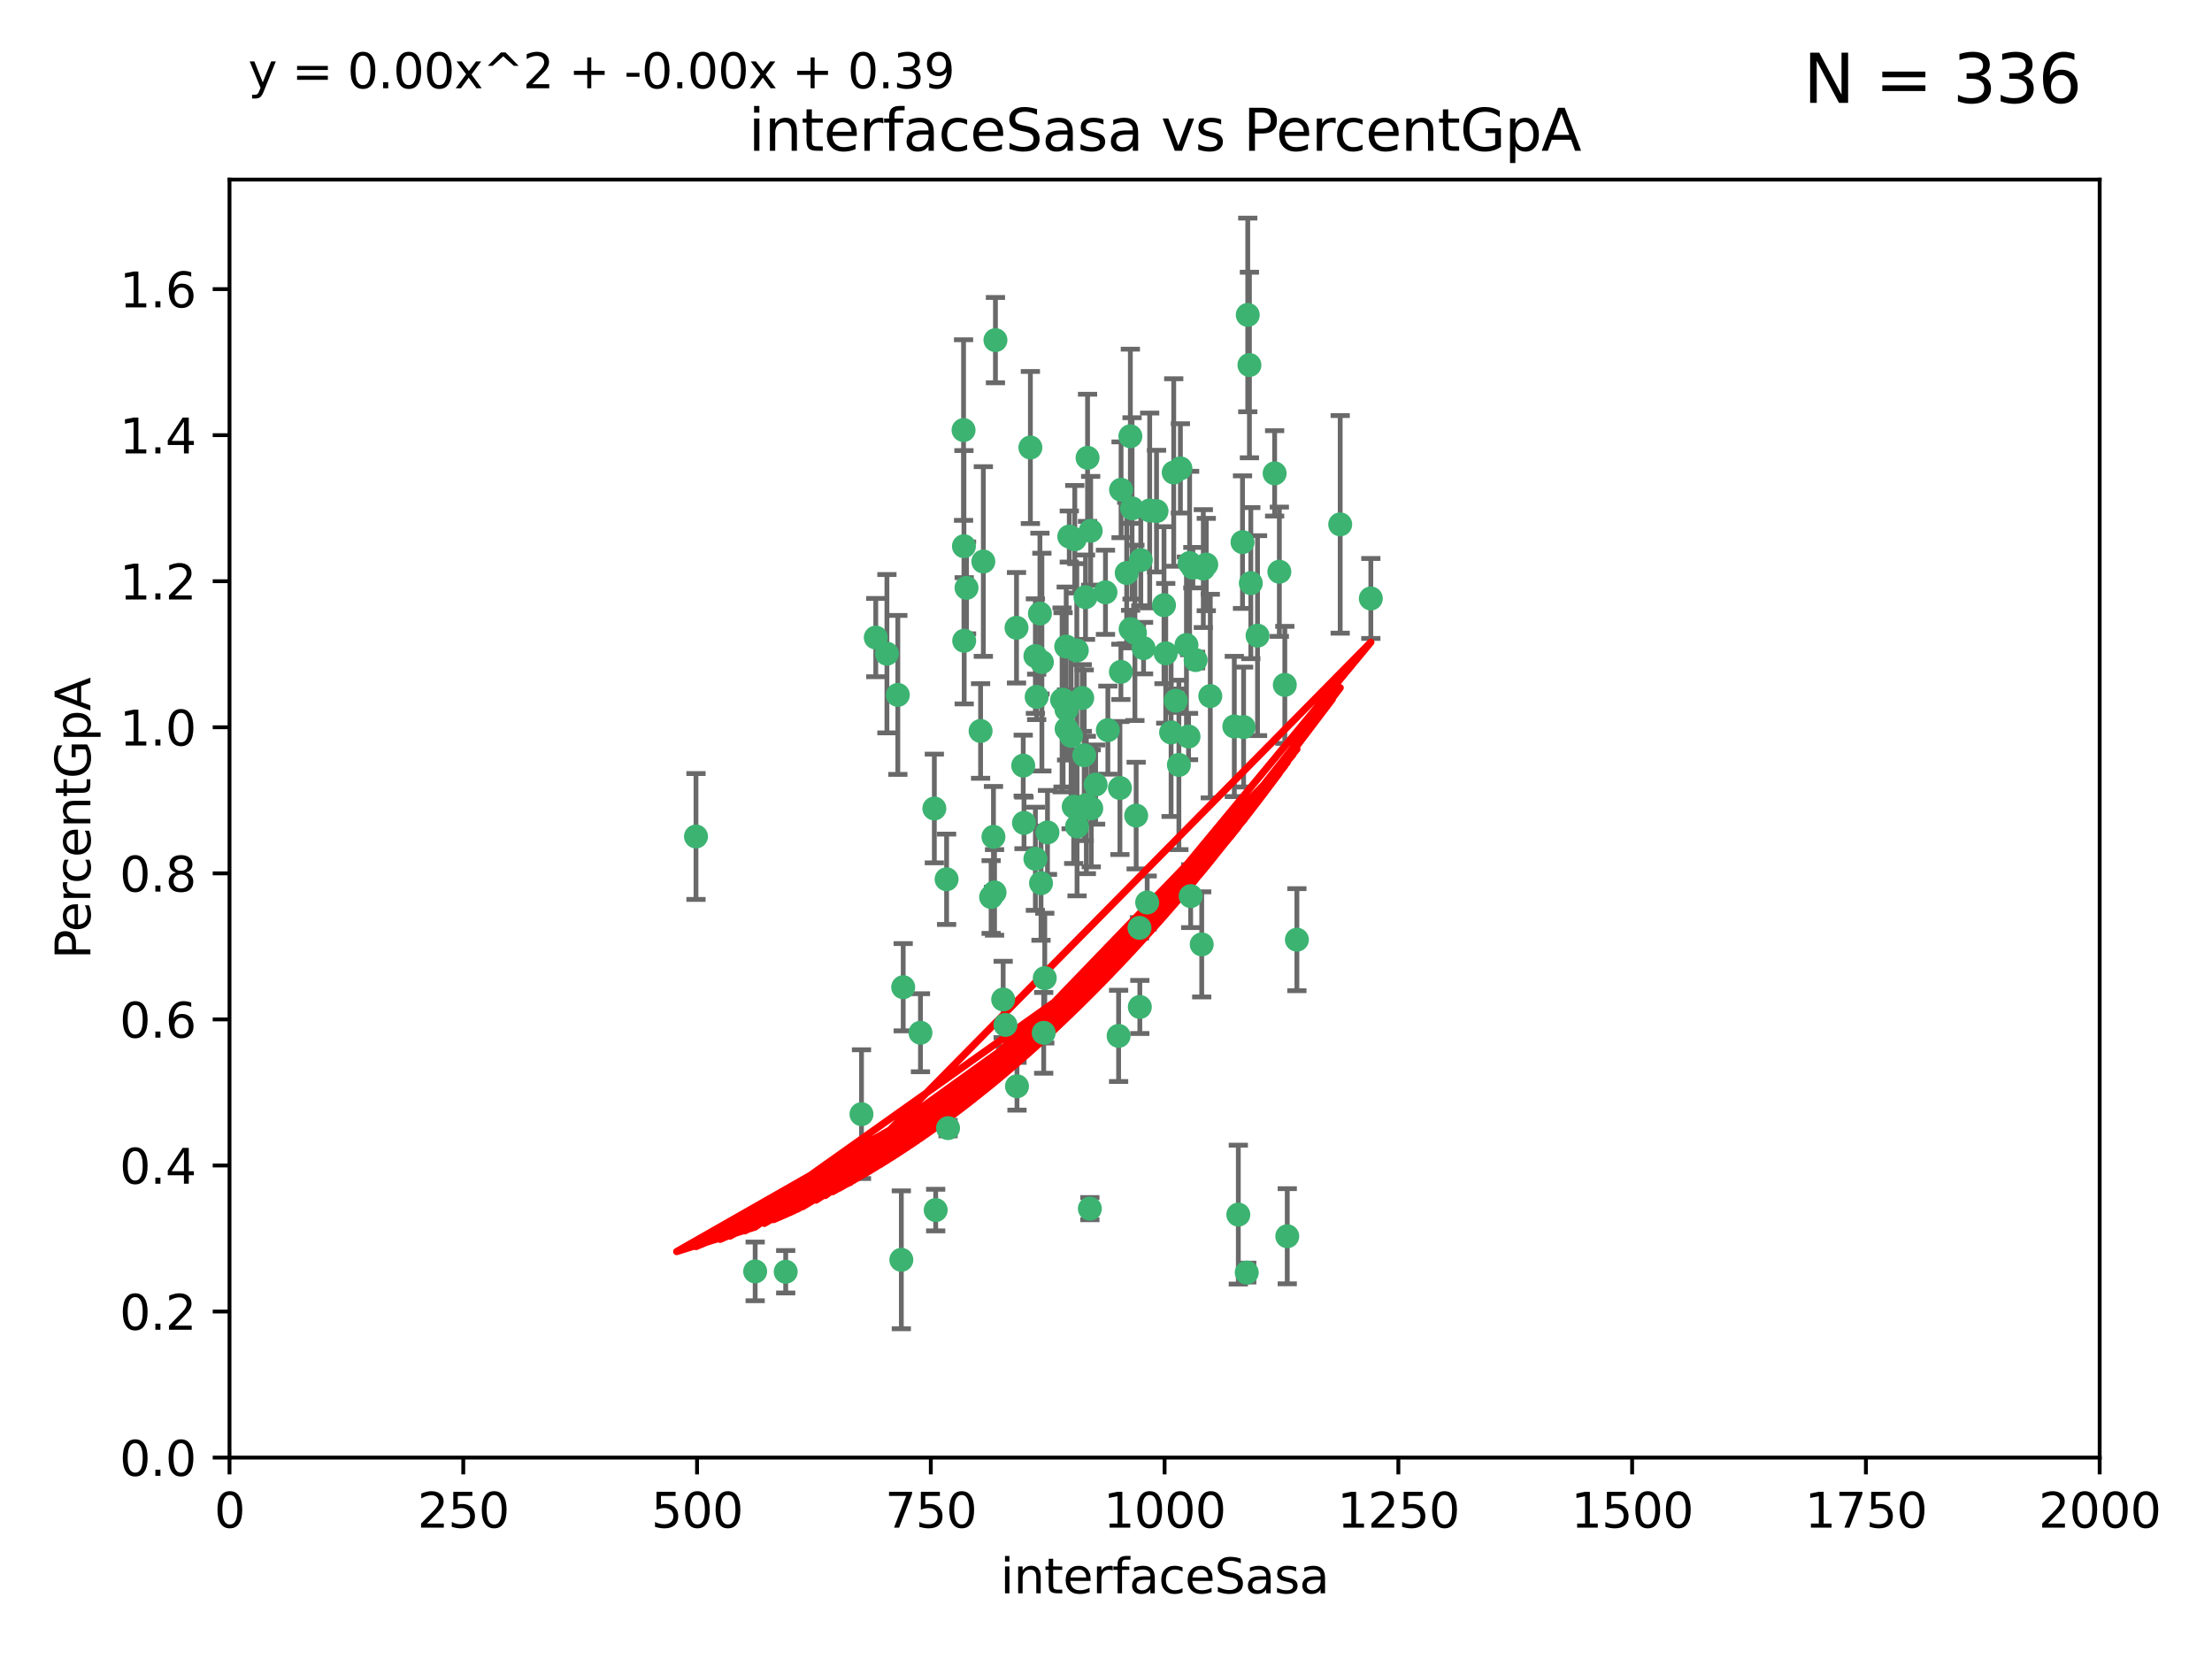 <?xml version="1.0" encoding="utf-8" standalone="no"?>
<!DOCTYPE svg PUBLIC "-//W3C//DTD SVG 1.1//EN"
  "http://www.w3.org/Graphics/SVG/1.1/DTD/svg11.dtd">
<svg xmlns:xlink="http://www.w3.org/1999/xlink" width="460.8pt" height="345.6pt" viewBox="0 0 460.8 345.6" xmlns="http://www.w3.org/2000/svg" version="1.1">
 <defs>
  <style type="text/css">*{stroke-linejoin: round; stroke-linecap: butt}</style>
 </defs>
 <g id="figure_1">
  <g id="patch_1">
   <path d="M 0 345.6 
L 460.8 345.6 
L 460.8 0 
L 0 0 
z
" style="fill: #ffffff"/>
  </g>
  <g id="axes_1">
   <g id="patch_2">
    <path d="M 47.81 303.64 
L 437.4 303.64 
L 437.4 37.411 
L 47.81 37.411 
z
" style="fill: #ffffff"/>
   </g>
   <g id="PathCollection_1">
    <defs>
     <path id="m301a3fa178" d="M 0 1.118 
C 0.297 1.118 0.581 1 0.791 0.791 
C 1 0.581 1.118 0.297 1.118 0 
C 1.118 -0.297 1 -0.581 0.791 -0.791 
C 0.581 -1 0.297 -1.118 0 -1.118 
C -0.297 -1.118 -0.581 -1 -0.791 -0.791 
C -1 -0.581 -1.118 -0.297 -1.118 0 
C -1.118 0.297 -1 0.581 -0.791 0.791 
C -0.581 1 -0.297 1.118 0 1.118 
z
" style="stroke: #3cb371"/>
    </defs>
    <g clip-path="url(#p49d1c1524d)">
     <use xlink:href="#m301a3fa178" x="258.839" y="112.935" style="fill: #3cb371; stroke: #3cb371"/>
     <use xlink:href="#m301a3fa178" x="235.526" y="131.048" style="fill: #3cb371; stroke: #3cb371"/>
     <use xlink:href="#m301a3fa178" x="235.476" y="90.88" style="fill: #3cb371; stroke: #3cb371"/>
     <use xlink:href="#m301a3fa178" x="265.53" y="98.611" style="fill: #3cb371; stroke: #3cb371"/>
     <use xlink:href="#m301a3fa178" x="222.751" y="111.768" style="fill: #3cb371; stroke: #3cb371"/>
     <use xlink:href="#m301a3fa178" x="225.86" y="157.33" style="fill: #3cb371; stroke: #3cb371"/>
     <use xlink:href="#m301a3fa178" x="234.714" y="119.368" style="fill: #3cb371; stroke: #3cb371"/>
     <use xlink:href="#m301a3fa178" x="259.065" y="151.457" style="fill: #3cb371; stroke: #3cb371"/>
     <use xlink:href="#m301a3fa178" x="259.932" y="65.606" style="fill: #3cb371; stroke: #3cb371"/>
     <use xlink:href="#m301a3fa178" x="239.502" y="106.338" style="fill: #3cb371; stroke: #3cb371"/>
     <use xlink:href="#m301a3fa178" x="242.845" y="136.097" style="fill: #3cb371; stroke: #3cb371"/>
     <use xlink:href="#m301a3fa178" x="261.968" y="132.416" style="fill: #3cb371; stroke: #3cb371"/>
     <use xlink:href="#m301a3fa178" x="266.512" y="119.105" style="fill: #3cb371; stroke: #3cb371"/>
     <use xlink:href="#m301a3fa178" x="211.757" y="130.776" style="fill: #3cb371; stroke: #3cb371"/>
     <use xlink:href="#m301a3fa178" x="216.635" y="127.82" style="fill: #3cb371; stroke: #3cb371"/>
     <use xlink:href="#m301a3fa178" x="163.676" y="264.927" style="fill: #3cb371; stroke: #3cb371"/>
     <use xlink:href="#m301a3fa178" x="233.539" y="102.028" style="fill: #3cb371; stroke: #3cb371"/>
     <use xlink:href="#m301a3fa178" x="244.935" y="145.966" style="fill: #3cb371; stroke: #3cb371"/>
     <use xlink:href="#m301a3fa178" x="244.508" y="98.431" style="fill: #3cb371; stroke: #3cb371"/>
     <use xlink:href="#m301a3fa178" x="267.65" y="142.672" style="fill: #3cb371; stroke: #3cb371"/>
     <use xlink:href="#m301a3fa178" x="250.675" y="118.446" style="fill: #3cb371; stroke: #3cb371"/>
     <use xlink:href="#m301a3fa178" x="214.648" y="93.226" style="fill: #3cb371; stroke: #3cb371"/>
     <use xlink:href="#m301a3fa178" x="224.368" y="172.163" style="fill: #3cb371; stroke: #3cb371"/>
     <use xlink:href="#m301a3fa178" x="233.3" y="164.157" style="fill: #3cb371; stroke: #3cb371"/>
     <use xlink:href="#m301a3fa178" x="222.161" y="147.818" style="fill: #3cb371; stroke: #3cb371"/>
     <use xlink:href="#m301a3fa178" x="221.458" y="145.786" style="fill: #3cb371; stroke: #3cb371"/>
     <use xlink:href="#m301a3fa178" x="243.959" y="152.588" style="fill: #3cb371; stroke: #3cb371"/>
     <use xlink:href="#m301a3fa178" x="226.133" y="124.404" style="fill: #3cb371; stroke: #3cb371"/>
     <use xlink:href="#m301a3fa178" x="238.226" y="135.021" style="fill: #3cb371; stroke: #3cb371"/>
     <use xlink:href="#m301a3fa178" x="245.585" y="159.342" style="fill: #3cb371; stroke: #3cb371"/>
     <use xlink:href="#m301a3fa178" x="257.131" y="151.333" style="fill: #3cb371; stroke: #3cb371"/>
     <use xlink:href="#m301a3fa178" x="247.82" y="117.288" style="fill: #3cb371; stroke: #3cb371"/>
     <use xlink:href="#m301a3fa178" x="249.07" y="137.505" style="fill: #3cb371; stroke: #3cb371"/>
     <use xlink:href="#m301a3fa178" x="247.161" y="134.369" style="fill: #3cb371; stroke: #3cb371"/>
     <use xlink:href="#m301a3fa178" x="279.188" y="109.235" style="fill: #3cb371; stroke: #3cb371"/>
     <use xlink:href="#m301a3fa178" x="236.422" y="131.834" style="fill: #3cb371; stroke: #3cb371"/>
     <use xlink:href="#m301a3fa178" x="242.482" y="126.071" style="fill: #3cb371; stroke: #3cb371"/>
     <use xlink:href="#m301a3fa178" x="235.828" y="105.903" style="fill: #3cb371; stroke: #3cb371"/>
     <use xlink:href="#m301a3fa178" x="226.558" y="95.371" style="fill: #3cb371; stroke: #3cb371"/>
     <use xlink:href="#m301a3fa178" x="200.806" y="113.783" style="fill: #3cb371; stroke: #3cb371"/>
     <use xlink:href="#m301a3fa178" x="223.671" y="168.041" style="fill: #3cb371; stroke: #3cb371"/>
     <use xlink:href="#m301a3fa178" x="260.277" y="76.037" style="fill: #3cb371; stroke: #3cb371"/>
     <use xlink:href="#m301a3fa178" x="251.287" y="117.606" style="fill: #3cb371; stroke: #3cb371"/>
     <use xlink:href="#m301a3fa178" x="217.044" y="137.924" style="fill: #3cb371; stroke: #3cb371"/>
     <use xlink:href="#m301a3fa178" x="248.492" y="118.255" style="fill: #3cb371; stroke: #3cb371"/>
     <use xlink:href="#m301a3fa178" x="240.928" y="106.473" style="fill: #3cb371; stroke: #3cb371"/>
     <use xlink:href="#m301a3fa178" x="223.897" y="112.334" style="fill: #3cb371; stroke: #3cb371"/>
     <use xlink:href="#m301a3fa178" x="225.446" y="145.408" style="fill: #3cb371; stroke: #3cb371"/>
     <use xlink:href="#m301a3fa178" x="207.182" y="185.906" style="fill: #3cb371; stroke: #3cb371"/>
     <use xlink:href="#m301a3fa178" x="230.29" y="123.385" style="fill: #3cb371; stroke: #3cb371"/>
     <use xlink:href="#m301a3fa178" x="200.86" y="133.482" style="fill: #3cb371; stroke: #3cb371"/>
     <use xlink:href="#m301a3fa178" x="217.42" y="215.161" style="fill: #3cb371; stroke: #3cb371"/>
     <use xlink:href="#m301a3fa178" x="233.504" y="139.959" style="fill: #3cb371; stroke: #3cb371"/>
     <use xlink:href="#m301a3fa178" x="237.649" y="116.673" style="fill: #3cb371; stroke: #3cb371"/>
     <use xlink:href="#m301a3fa178" x="259.72" y="265.1" style="fill: #3cb371; stroke: #3cb371"/>
     <use xlink:href="#m301a3fa178" x="213.316" y="171.42" style="fill: #3cb371; stroke: #3cb371"/>
     <use xlink:href="#m301a3fa178" x="207.37" y="70.852" style="fill: #3cb371; stroke: #3cb371"/>
     <use xlink:href="#m301a3fa178" x="204.848" y="116.973" style="fill: #3cb371; stroke: #3cb371"/>
     <use xlink:href="#m301a3fa178" x="245.901" y="97.572" style="fill: #3cb371; stroke: #3cb371"/>
     <use xlink:href="#m301a3fa178" x="285.569" y="124.669" style="fill: #3cb371; stroke: #3cb371"/>
     <use xlink:href="#m301a3fa178" x="215.957" y="145.171" style="fill: #3cb371; stroke: #3cb371"/>
     <use xlink:href="#m301a3fa178" x="194.641" y="168.419" style="fill: #3cb371; stroke: #3cb371"/>
     <use xlink:href="#m301a3fa178" x="209.455" y="213.505" style="fill: #3cb371; stroke: #3cb371"/>
     <use xlink:href="#m301a3fa178" x="191.75" y="215.139" style="fill: #3cb371; stroke: #3cb371"/>
     <use xlink:href="#m301a3fa178" x="184.761" y="136.178" style="fill: #3cb371; stroke: #3cb371"/>
     <use xlink:href="#m301a3fa178" x="194.921" y="252.077" style="fill: #3cb371; stroke: #3cb371"/>
     <use xlink:href="#m301a3fa178" x="233.027" y="215.793" style="fill: #3cb371; stroke: #3cb371"/>
     <use xlink:href="#m301a3fa178" x="223.133" y="153.303" style="fill: #3cb371; stroke: #3cb371"/>
     <use xlink:href="#m301a3fa178" x="182.439" y="132.82" style="fill: #3cb371; stroke: #3cb371"/>
     <use xlink:href="#m301a3fa178" x="213.156" y="159.488" style="fill: #3cb371; stroke: #3cb371"/>
     <use xlink:href="#m301a3fa178" x="222.113" y="134.689" style="fill: #3cb371; stroke: #3cb371"/>
     <use xlink:href="#m301a3fa178" x="200.726" y="89.586" style="fill: #3cb371; stroke: #3cb371"/>
     <use xlink:href="#m301a3fa178" x="215.692" y="178.897" style="fill: #3cb371; stroke: #3cb371"/>
     <use xlink:href="#m301a3fa178" x="268.16" y="257.532" style="fill: #3cb371; stroke: #3cb371"/>
     <use xlink:href="#m301a3fa178" x="228.237" y="163.438" style="fill: #3cb371; stroke: #3cb371"/>
     <use xlink:href="#m301a3fa178" x="247.594" y="153.432" style="fill: #3cb371; stroke: #3cb371"/>
     <use xlink:href="#m301a3fa178" x="257.963" y="253.025" style="fill: #3cb371; stroke: #3cb371"/>
     <use xlink:href="#m301a3fa178" x="222.194" y="151.836" style="fill: #3cb371; stroke: #3cb371"/>
     <use xlink:href="#m301a3fa178" x="204.275" y="152.276" style="fill: #3cb371; stroke: #3cb371"/>
     <use xlink:href="#m301a3fa178" x="237.381" y="193.29" style="fill: #3cb371; stroke: #3cb371"/>
     <use xlink:href="#m301a3fa178" x="197.192" y="183.167" style="fill: #3cb371; stroke: #3cb371"/>
     <use xlink:href="#m301a3fa178" x="208.978" y="208.206" style="fill: #3cb371; stroke: #3cb371"/>
     <use xlink:href="#m301a3fa178" x="227.208" y="110.571" style="fill: #3cb371; stroke: #3cb371"/>
     <use xlink:href="#m301a3fa178" x="217.644" y="203.759" style="fill: #3cb371; stroke: #3cb371"/>
     <use xlink:href="#m301a3fa178" x="260.569" y="121.476" style="fill: #3cb371; stroke: #3cb371"/>
     <use xlink:href="#m301a3fa178" x="206.469" y="186.867" style="fill: #3cb371; stroke: #3cb371"/>
     <use xlink:href="#m301a3fa178" x="215.692" y="136.674" style="fill: #3cb371; stroke: #3cb371"/>
     <use xlink:href="#m301a3fa178" x="230.787" y="152.103" style="fill: #3cb371; stroke: #3cb371"/>
     <use xlink:href="#m301a3fa178" x="236.683" y="169.899" style="fill: #3cb371; stroke: #3cb371"/>
     <use xlink:href="#m301a3fa178" x="206.956" y="174.332" style="fill: #3cb371; stroke: #3cb371"/>
     <use xlink:href="#m301a3fa178" x="237.447" y="209.769" style="fill: #3cb371; stroke: #3cb371"/>
     <use xlink:href="#m301a3fa178" x="211.857" y="226.286" style="fill: #3cb371; stroke: #3cb371"/>
     <use xlink:href="#m301a3fa178" x="188.154" y="205.654" style="fill: #3cb371; stroke: #3cb371"/>
     <use xlink:href="#m301a3fa178" x="227.327" y="168.396" style="fill: #3cb371; stroke: #3cb371"/>
     <use xlink:href="#m301a3fa178" x="270.167" y="195.754" style="fill: #3cb371; stroke: #3cb371"/>
     <use xlink:href="#m301a3fa178" x="250.342" y="196.734" style="fill: #3cb371; stroke: #3cb371"/>
     <use xlink:href="#m301a3fa178" x="238.978" y="188.002" style="fill: #3cb371; stroke: #3cb371"/>
     <use xlink:href="#m301a3fa178" x="221.254" y="145.801" style="fill: #3cb371; stroke: #3cb371"/>
     <use xlink:href="#m301a3fa178" x="179.464" y="232.101" style="fill: #3cb371; stroke: #3cb371"/>
     <use xlink:href="#m301a3fa178" x="218.211" y="173.41" style="fill: #3cb371; stroke: #3cb371"/>
     <use xlink:href="#m301a3fa178" x="248.04" y="186.679" style="fill: #3cb371; stroke: #3cb371"/>
     <use xlink:href="#m301a3fa178" x="187.764" y="262.443" style="fill: #3cb371; stroke: #3cb371"/>
     <use xlink:href="#m301a3fa178" x="224.318" y="135.495" style="fill: #3cb371; stroke: #3cb371"/>
     <use xlink:href="#m301a3fa178" x="226.307" y="167.688" style="fill: #3cb371; stroke: #3cb371"/>
     <use xlink:href="#m301a3fa178" x="201.345" y="122.465" style="fill: #3cb371; stroke: #3cb371"/>
     <use xlink:href="#m301a3fa178" x="157.316" y="264.858" style="fill: #3cb371; stroke: #3cb371"/>
     <use xlink:href="#m301a3fa178" x="187.034" y="144.762" style="fill: #3cb371; stroke: #3cb371"/>
     <use xlink:href="#m301a3fa178" x="252.125" y="145.004" style="fill: #3cb371; stroke: #3cb371"/>
     <use xlink:href="#m301a3fa178" x="216.863" y="183.98" style="fill: #3cb371; stroke: #3cb371"/>
     <use xlink:href="#m301a3fa178" x="227.039" y="251.785" style="fill: #3cb371; stroke: #3cb371"/>
     <use xlink:href="#m301a3fa178" x="197.496" y="235.004" style="fill: #3cb371; stroke: #3cb371"/>
     <use xlink:href="#m301a3fa178" x="144.987" y="174.257" style="fill: #3cb371; stroke: #3cb371"/>
    </g>
   </g>
   <g id="matplotlib.axis_1">
    <g id="xtick_1">
     <g id="line2d_1">
      <defs>
       <path id="m760e02e385" d="M 0 0 
L 0 3.5 
" style="stroke: #000000; stroke-width: 0.8"/>
      </defs>
      <g>
       <use xlink:href="#m760e02e385" x="47.81" y="303.64" style="stroke: #000000; stroke-width: 0.8"/>
      </g>
     </g>
     <g id="text_1">
      <!-- 0 -->
      <g transform="translate(44.629 318.238)scale(0.1 -0.1)">
       <defs>
        <path id="DejaVuSans-30" d="M 2034 4250 
Q 1547 4250 1301 3770 
Q 1056 3291 1056 2328 
Q 1056 1369 1301 889 
Q 1547 409 2034 409 
Q 2525 409 2770 889 
Q 3016 1369 3016 2328 
Q 3016 3291 2770 3770 
Q 2525 4250 2034 4250 
z
M 2034 4750 
Q 2819 4750 3233 4129 
Q 3647 3509 3647 2328 
Q 3647 1150 3233 529 
Q 2819 -91 2034 -91 
Q 1250 -91 836 529 
Q 422 1150 422 2328 
Q 422 3509 836 4129 
Q 1250 4750 2034 4750 
z
" transform="scale(0.016)"/>
       </defs>
       <use xlink:href="#DejaVuSans-30"/>
      </g>
     </g>
    </g>
    <g id="xtick_2">
     <g id="line2d_2">
      <g>
       <use xlink:href="#m760e02e385" x="96.509" y="303.64" style="stroke: #000000; stroke-width: 0.8"/>
      </g>
     </g>
     <g id="text_2">
      <!-- 250 -->
      <g transform="translate(86.965 318.238)scale(0.1 -0.1)">
       <defs>
        <path id="DejaVuSans-32" d="M 1228 531 
L 3431 531 
L 3431 0 
L 469 0 
L 469 531 
Q 828 903 1448 1529 
Q 2069 2156 2228 2338 
Q 2531 2678 2651 2914 
Q 2772 3150 2772 3378 
Q 2772 3750 2511 3984 
Q 2250 4219 1831 4219 
Q 1534 4219 1204 4116 
Q 875 4013 500 3803 
L 500 4441 
Q 881 4594 1212 4672 
Q 1544 4750 1819 4750 
Q 2544 4750 2975 4387 
Q 3406 4025 3406 3419 
Q 3406 3131 3298 2873 
Q 3191 2616 2906 2266 
Q 2828 2175 2409 1742 
Q 1991 1309 1228 531 
z
" transform="scale(0.016)"/>
        <path id="DejaVuSans-35" d="M 691 4666 
L 3169 4666 
L 3169 4134 
L 1269 4134 
L 1269 2991 
Q 1406 3038 1543 3061 
Q 1681 3084 1819 3084 
Q 2600 3084 3056 2656 
Q 3513 2228 3513 1497 
Q 3513 744 3044 326 
Q 2575 -91 1722 -91 
Q 1428 -91 1123 -41 
Q 819 9 494 109 
L 494 744 
Q 775 591 1075 516 
Q 1375 441 1709 441 
Q 2250 441 2565 725 
Q 2881 1009 2881 1497 
Q 2881 1984 2565 2268 
Q 2250 2553 1709 2553 
Q 1456 2553 1204 2497 
Q 953 2441 691 2322 
L 691 4666 
z
" transform="scale(0.016)"/>
       </defs>
       <use xlink:href="#DejaVuSans-32"/>
       <use xlink:href="#DejaVuSans-35" x="63.623"/>
       <use xlink:href="#DejaVuSans-30" x="127.246"/>
      </g>
     </g>
    </g>
    <g id="xtick_3">
     <g id="line2d_3">
      <g>
       <use xlink:href="#m760e02e385" x="145.208" y="303.64" style="stroke: #000000; stroke-width: 0.8"/>
      </g>
     </g>
     <g id="text_3">
      <!-- 500 -->
      <g transform="translate(135.664 318.238)scale(0.1 -0.1)">
       <use xlink:href="#DejaVuSans-35"/>
       <use xlink:href="#DejaVuSans-30" x="63.623"/>
       <use xlink:href="#DejaVuSans-30" x="127.246"/>
      </g>
     </g>
    </g>
    <g id="xtick_4">
     <g id="line2d_4">
      <g>
       <use xlink:href="#m760e02e385" x="193.906" y="303.64" style="stroke: #000000; stroke-width: 0.8"/>
      </g>
     </g>
     <g id="text_4">
      <!-- 750 -->
      <g transform="translate(184.363 318.238)scale(0.1 -0.1)">
       <defs>
        <path id="DejaVuSans-37" d="M 525 4666 
L 3525 4666 
L 3525 4397 
L 1831 0 
L 1172 0 
L 2766 4134 
L 525 4134 
L 525 4666 
z
" transform="scale(0.016)"/>
       </defs>
       <use xlink:href="#DejaVuSans-37"/>
       <use xlink:href="#DejaVuSans-35" x="63.623"/>
       <use xlink:href="#DejaVuSans-30" x="127.246"/>
      </g>
     </g>
    </g>
    <g id="xtick_5">
     <g id="line2d_5">
      <g>
       <use xlink:href="#m760e02e385" x="242.605" y="303.64" style="stroke: #000000; stroke-width: 0.8"/>
      </g>
     </g>
     <g id="text_5">
      <!-- 1000 -->
      <g transform="translate(229.88 318.238)scale(0.1 -0.1)">
       <defs>
        <path id="DejaVuSans-31" d="M 794 531 
L 1825 531 
L 1825 4091 
L 703 3866 
L 703 4441 
L 1819 4666 
L 2450 4666 
L 2450 531 
L 3481 531 
L 3481 0 
L 794 0 
L 794 531 
z
" transform="scale(0.016)"/>
       </defs>
       <use xlink:href="#DejaVuSans-31"/>
       <use xlink:href="#DejaVuSans-30" x="63.623"/>
       <use xlink:href="#DejaVuSans-30" x="127.246"/>
       <use xlink:href="#DejaVuSans-30" x="190.869"/>
      </g>
     </g>
    </g>
    <g id="xtick_6">
     <g id="line2d_6">
      <g>
       <use xlink:href="#m760e02e385" x="291.304" y="303.64" style="stroke: #000000; stroke-width: 0.8"/>
      </g>
     </g>
     <g id="text_6">
      <!-- 1250 -->
      <g transform="translate(278.579 318.238)scale(0.1 -0.1)">
       <use xlink:href="#DejaVuSans-31"/>
       <use xlink:href="#DejaVuSans-32" x="63.623"/>
       <use xlink:href="#DejaVuSans-35" x="127.246"/>
       <use xlink:href="#DejaVuSans-30" x="190.869"/>
      </g>
     </g>
    </g>
    <g id="xtick_7">
     <g id="line2d_7">
      <g>
       <use xlink:href="#m760e02e385" x="340.002" y="303.64" style="stroke: #000000; stroke-width: 0.8"/>
      </g>
     </g>
     <g id="text_7">
      <!-- 1500 -->
      <g transform="translate(327.277 318.238)scale(0.1 -0.1)">
       <use xlink:href="#DejaVuSans-31"/>
       <use xlink:href="#DejaVuSans-35" x="63.623"/>
       <use xlink:href="#DejaVuSans-30" x="127.246"/>
       <use xlink:href="#DejaVuSans-30" x="190.869"/>
      </g>
     </g>
    </g>
    <g id="xtick_8">
     <g id="line2d_8">
      <g>
       <use xlink:href="#m760e02e385" x="388.701" y="303.64" style="stroke: #000000; stroke-width: 0.8"/>
      </g>
     </g>
     <g id="text_8">
      <!-- 1750 -->
      <g transform="translate(375.976 318.238)scale(0.1 -0.1)">
       <use xlink:href="#DejaVuSans-31"/>
       <use xlink:href="#DejaVuSans-37" x="63.623"/>
       <use xlink:href="#DejaVuSans-35" x="127.246"/>
       <use xlink:href="#DejaVuSans-30" x="190.869"/>
      </g>
     </g>
    </g>
    <g id="xtick_9">
     <g id="line2d_9">
      <g>
       <use xlink:href="#m760e02e385" x="437.4" y="303.64" style="stroke: #000000; stroke-width: 0.8"/>
      </g>
     </g>
     <g id="text_9">
      <!-- 2000 -->
      <g transform="translate(424.675 318.238)scale(0.1 -0.1)">
       <use xlink:href="#DejaVuSans-32"/>
       <use xlink:href="#DejaVuSans-30" x="63.623"/>
       <use xlink:href="#DejaVuSans-30" x="127.246"/>
       <use xlink:href="#DejaVuSans-30" x="190.869"/>
      </g>
     </g>
    </g>
    <g id="text_10">
     <!-- interfaceSasa -->
     <g transform="translate(208.398 331.917)scale(0.1 -0.1)">
      <defs>
       <path id="DejaVuSans-69" d="M 603 3500 
L 1178 3500 
L 1178 0 
L 603 0 
L 603 3500 
z
M 603 4863 
L 1178 4863 
L 1178 4134 
L 603 4134 
L 603 4863 
z
" transform="scale(0.016)"/>
       <path id="DejaVuSans-6e" d="M 3513 2113 
L 3513 0 
L 2938 0 
L 2938 2094 
Q 2938 2591 2744 2837 
Q 2550 3084 2163 3084 
Q 1697 3084 1428 2787 
Q 1159 2491 1159 1978 
L 1159 0 
L 581 0 
L 581 3500 
L 1159 3500 
L 1159 2956 
Q 1366 3272 1645 3428 
Q 1925 3584 2291 3584 
Q 2894 3584 3203 3211 
Q 3513 2838 3513 2113 
z
" transform="scale(0.016)"/>
       <path id="DejaVuSans-74" d="M 1172 4494 
L 1172 3500 
L 2356 3500 
L 2356 3053 
L 1172 3053 
L 1172 1153 
Q 1172 725 1289 603 
Q 1406 481 1766 481 
L 2356 481 
L 2356 0 
L 1766 0 
Q 1100 0 847 248 
Q 594 497 594 1153 
L 594 3053 
L 172 3053 
L 172 3500 
L 594 3500 
L 594 4494 
L 1172 4494 
z
" transform="scale(0.016)"/>
       <path id="DejaVuSans-65" d="M 3597 1894 
L 3597 1613 
L 953 1613 
Q 991 1019 1311 708 
Q 1631 397 2203 397 
Q 2534 397 2845 478 
Q 3156 559 3463 722 
L 3463 178 
Q 3153 47 2828 -22 
Q 2503 -91 2169 -91 
Q 1331 -91 842 396 
Q 353 884 353 1716 
Q 353 2575 817 3079 
Q 1281 3584 2069 3584 
Q 2775 3584 3186 3129 
Q 3597 2675 3597 1894 
z
M 3022 2063 
Q 3016 2534 2758 2815 
Q 2500 3097 2075 3097 
Q 1594 3097 1305 2825 
Q 1016 2553 972 2059 
L 3022 2063 
z
" transform="scale(0.016)"/>
       <path id="DejaVuSans-72" d="M 2631 2963 
Q 2534 3019 2420 3045 
Q 2306 3072 2169 3072 
Q 1681 3072 1420 2755 
Q 1159 2438 1159 1844 
L 1159 0 
L 581 0 
L 581 3500 
L 1159 3500 
L 1159 2956 
Q 1341 3275 1631 3429 
Q 1922 3584 2338 3584 
Q 2397 3584 2469 3576 
Q 2541 3569 2628 3553 
L 2631 2963 
z
" transform="scale(0.016)"/>
       <path id="DejaVuSans-66" d="M 2375 4863 
L 2375 4384 
L 1825 4384 
Q 1516 4384 1395 4259 
Q 1275 4134 1275 3809 
L 1275 3500 
L 2222 3500 
L 2222 3053 
L 1275 3053 
L 1275 0 
L 697 0 
L 697 3053 
L 147 3053 
L 147 3500 
L 697 3500 
L 697 3744 
Q 697 4328 969 4595 
Q 1241 4863 1831 4863 
L 2375 4863 
z
" transform="scale(0.016)"/>
       <path id="DejaVuSans-61" d="M 2194 1759 
Q 1497 1759 1228 1600 
Q 959 1441 959 1056 
Q 959 750 1161 570 
Q 1363 391 1709 391 
Q 2188 391 2477 730 
Q 2766 1069 2766 1631 
L 2766 1759 
L 2194 1759 
z
M 3341 1997 
L 3341 0 
L 2766 0 
L 2766 531 
Q 2569 213 2275 61 
Q 1981 -91 1556 -91 
Q 1019 -91 701 211 
Q 384 513 384 1019 
Q 384 1609 779 1909 
Q 1175 2209 1959 2209 
L 2766 2209 
L 2766 2266 
Q 2766 2663 2505 2880 
Q 2244 3097 1772 3097 
Q 1472 3097 1187 3025 
Q 903 2953 641 2809 
L 641 3341 
Q 956 3463 1253 3523 
Q 1550 3584 1831 3584 
Q 2591 3584 2966 3190 
Q 3341 2797 3341 1997 
z
" transform="scale(0.016)"/>
       <path id="DejaVuSans-63" d="M 3122 3366 
L 3122 2828 
Q 2878 2963 2633 3030 
Q 2388 3097 2138 3097 
Q 1578 3097 1268 2742 
Q 959 2388 959 1747 
Q 959 1106 1268 751 
Q 1578 397 2138 397 
Q 2388 397 2633 464 
Q 2878 531 3122 666 
L 3122 134 
Q 2881 22 2623 -34 
Q 2366 -91 2075 -91 
Q 1284 -91 818 406 
Q 353 903 353 1747 
Q 353 2603 823 3093 
Q 1294 3584 2113 3584 
Q 2378 3584 2631 3529 
Q 2884 3475 3122 3366 
z
" transform="scale(0.016)"/>
       <path id="DejaVuSans-53" d="M 3425 4513 
L 3425 3897 
Q 3066 4069 2747 4153 
Q 2428 4238 2131 4238 
Q 1616 4238 1336 4038 
Q 1056 3838 1056 3469 
Q 1056 3159 1242 3001 
Q 1428 2844 1947 2747 
L 2328 2669 
Q 3034 2534 3370 2195 
Q 3706 1856 3706 1288 
Q 3706 609 3251 259 
Q 2797 -91 1919 -91 
Q 1588 -91 1214 -16 
Q 841 59 441 206 
L 441 856 
Q 825 641 1194 531 
Q 1563 422 1919 422 
Q 2459 422 2753 634 
Q 3047 847 3047 1241 
Q 3047 1584 2836 1778 
Q 2625 1972 2144 2069 
L 1759 2144 
Q 1053 2284 737 2584 
Q 422 2884 422 3419 
Q 422 4038 858 4394 
Q 1294 4750 2059 4750 
Q 2388 4750 2728 4690 
Q 3069 4631 3425 4513 
z
" transform="scale(0.016)"/>
       <path id="DejaVuSans-73" d="M 2834 3397 
L 2834 2853 
Q 2591 2978 2328 3040 
Q 2066 3103 1784 3103 
Q 1356 3103 1142 2972 
Q 928 2841 928 2578 
Q 928 2378 1081 2264 
Q 1234 2150 1697 2047 
L 1894 2003 
Q 2506 1872 2764 1633 
Q 3022 1394 3022 966 
Q 3022 478 2636 193 
Q 2250 -91 1575 -91 
Q 1294 -91 989 -36 
Q 684 19 347 128 
L 347 722 
Q 666 556 975 473 
Q 1284 391 1588 391 
Q 1994 391 2212 530 
Q 2431 669 2431 922 
Q 2431 1156 2273 1281 
Q 2116 1406 1581 1522 
L 1381 1569 
Q 847 1681 609 1914 
Q 372 2147 372 2553 
Q 372 3047 722 3315 
Q 1072 3584 1716 3584 
Q 2034 3584 2315 3537 
Q 2597 3491 2834 3397 
z
" transform="scale(0.016)"/>
      </defs>
      <use xlink:href="#DejaVuSans-69"/>
      <use xlink:href="#DejaVuSans-6e" x="27.783"/>
      <use xlink:href="#DejaVuSans-74" x="91.162"/>
      <use xlink:href="#DejaVuSans-65" x="130.371"/>
      <use xlink:href="#DejaVuSans-72" x="191.895"/>
      <use xlink:href="#DejaVuSans-66" x="233.008"/>
      <use xlink:href="#DejaVuSans-61" x="268.213"/>
      <use xlink:href="#DejaVuSans-63" x="329.492"/>
      <use xlink:href="#DejaVuSans-65" x="384.473"/>
      <use xlink:href="#DejaVuSans-53" x="445.996"/>
      <use xlink:href="#DejaVuSans-61" x="509.473"/>
      <use xlink:href="#DejaVuSans-73" x="570.752"/>
      <use xlink:href="#DejaVuSans-61" x="622.852"/>
     </g>
    </g>
   </g>
   <g id="matplotlib.axis_2">
    <g id="ytick_1">
     <g id="line2d_10">
      <defs>
       <path id="m23dbaeff9c" d="M 0 0 
L -3.5 0 
" style="stroke: #000000; stroke-width: 0.8"/>
      </defs>
      <g>
       <use xlink:href="#m23dbaeff9c" x="47.81" y="303.64" style="stroke: #000000; stroke-width: 0.8"/>
      </g>
     </g>
     <g id="text_11">
      <!-- 0.0 -->
      <g transform="translate(24.907 307.439)scale(0.1 -0.1)">
       <defs>
        <path id="DejaVuSans-2e" d="M 684 794 
L 1344 794 
L 1344 0 
L 684 0 
L 684 794 
z
" transform="scale(0.016)"/>
       </defs>
       <use xlink:href="#DejaVuSans-30"/>
       <use xlink:href="#DejaVuSans-2e" x="63.623"/>
       <use xlink:href="#DejaVuSans-30" x="95.41"/>
      </g>
     </g>
    </g>
    <g id="ytick_2">
     <g id="line2d_11">
      <g>
       <use xlink:href="#m23dbaeff9c" x="47.81" y="273.214" style="stroke: #000000; stroke-width: 0.8"/>
      </g>
     </g>
     <g id="text_12">
      <!-- 0.2 -->
      <g transform="translate(24.907 277.013)scale(0.1 -0.1)">
       <use xlink:href="#DejaVuSans-30"/>
       <use xlink:href="#DejaVuSans-2e" x="63.623"/>
       <use xlink:href="#DejaVuSans-32" x="95.41"/>
      </g>
     </g>
    </g>
    <g id="ytick_3">
     <g id="line2d_12">
      <g>
       <use xlink:href="#m23dbaeff9c" x="47.81" y="242.788" style="stroke: #000000; stroke-width: 0.8"/>
      </g>
     </g>
     <g id="text_13">
      <!-- 0.4 -->
      <g transform="translate(24.907 246.587)scale(0.1 -0.1)">
       <defs>
        <path id="DejaVuSans-34" d="M 2419 4116 
L 825 1625 
L 2419 1625 
L 2419 4116 
z
M 2253 4666 
L 3047 4666 
L 3047 1625 
L 3713 1625 
L 3713 1100 
L 3047 1100 
L 3047 0 
L 2419 0 
L 2419 1100 
L 313 1100 
L 313 1709 
L 2253 4666 
z
" transform="scale(0.016)"/>
       </defs>
       <use xlink:href="#DejaVuSans-30"/>
       <use xlink:href="#DejaVuSans-2e" x="63.623"/>
       <use xlink:href="#DejaVuSans-34" x="95.41"/>
      </g>
     </g>
    </g>
    <g id="ytick_4">
     <g id="line2d_13">
      <g>
       <use xlink:href="#m23dbaeff9c" x="47.81" y="212.362" style="stroke: #000000; stroke-width: 0.8"/>
      </g>
     </g>
     <g id="text_14">
      <!-- 0.6 -->
      <g transform="translate(24.907 216.161)scale(0.1 -0.1)">
       <defs>
        <path id="DejaVuSans-36" d="M 2113 2584 
Q 1688 2584 1439 2293 
Q 1191 2003 1191 1497 
Q 1191 994 1439 701 
Q 1688 409 2113 409 
Q 2538 409 2786 701 
Q 3034 994 3034 1497 
Q 3034 2003 2786 2293 
Q 2538 2584 2113 2584 
z
M 3366 4563 
L 3366 3988 
Q 3128 4100 2886 4159 
Q 2644 4219 2406 4219 
Q 1781 4219 1451 3797 
Q 1122 3375 1075 2522 
Q 1259 2794 1537 2939 
Q 1816 3084 2150 3084 
Q 2853 3084 3261 2657 
Q 3669 2231 3669 1497 
Q 3669 778 3244 343 
Q 2819 -91 2113 -91 
Q 1303 -91 875 529 
Q 447 1150 447 2328 
Q 447 3434 972 4092 
Q 1497 4750 2381 4750 
Q 2619 4750 2861 4703 
Q 3103 4656 3366 4563 
z
" transform="scale(0.016)"/>
       </defs>
       <use xlink:href="#DejaVuSans-30"/>
       <use xlink:href="#DejaVuSans-2e" x="63.623"/>
       <use xlink:href="#DejaVuSans-36" x="95.41"/>
      </g>
     </g>
    </g>
    <g id="ytick_5">
     <g id="line2d_14">
      <g>
       <use xlink:href="#m23dbaeff9c" x="47.81" y="181.935" style="stroke: #000000; stroke-width: 0.8"/>
      </g>
     </g>
     <g id="text_15">
      <!-- 0.8 -->
      <g transform="translate(24.907 185.735)scale(0.1 -0.1)">
       <defs>
        <path id="DejaVuSans-38" d="M 2034 2216 
Q 1584 2216 1326 1975 
Q 1069 1734 1069 1313 
Q 1069 891 1326 650 
Q 1584 409 2034 409 
Q 2484 409 2743 651 
Q 3003 894 3003 1313 
Q 3003 1734 2745 1975 
Q 2488 2216 2034 2216 
z
M 1403 2484 
Q 997 2584 770 2862 
Q 544 3141 544 3541 
Q 544 4100 942 4425 
Q 1341 4750 2034 4750 
Q 2731 4750 3128 4425 
Q 3525 4100 3525 3541 
Q 3525 3141 3298 2862 
Q 3072 2584 2669 2484 
Q 3125 2378 3379 2068 
Q 3634 1759 3634 1313 
Q 3634 634 3220 271 
Q 2806 -91 2034 -91 
Q 1263 -91 848 271 
Q 434 634 434 1313 
Q 434 1759 690 2068 
Q 947 2378 1403 2484 
z
M 1172 3481 
Q 1172 3119 1398 2916 
Q 1625 2713 2034 2713 
Q 2441 2713 2670 2916 
Q 2900 3119 2900 3481 
Q 2900 3844 2670 4047 
Q 2441 4250 2034 4250 
Q 1625 4250 1398 4047 
Q 1172 3844 1172 3481 
z
" transform="scale(0.016)"/>
       </defs>
       <use xlink:href="#DejaVuSans-30"/>
       <use xlink:href="#DejaVuSans-2e" x="63.623"/>
       <use xlink:href="#DejaVuSans-38" x="95.41"/>
      </g>
     </g>
    </g>
    <g id="ytick_6">
     <g id="line2d_15">
      <g>
       <use xlink:href="#m23dbaeff9c" x="47.81" y="151.509" style="stroke: #000000; stroke-width: 0.8"/>
      </g>
     </g>
     <g id="text_16">
      <!-- 1.0 -->
      <g transform="translate(24.907 155.308)scale(0.1 -0.1)">
       <use xlink:href="#DejaVuSans-31"/>
       <use xlink:href="#DejaVuSans-2e" x="63.623"/>
       <use xlink:href="#DejaVuSans-30" x="95.41"/>
      </g>
     </g>
    </g>
    <g id="ytick_7">
     <g id="line2d_16">
      <g>
       <use xlink:href="#m23dbaeff9c" x="47.81" y="121.083" style="stroke: #000000; stroke-width: 0.8"/>
      </g>
     </g>
     <g id="text_17">
      <!-- 1.2 -->
      <g transform="translate(24.907 124.882)scale(0.1 -0.1)">
       <use xlink:href="#DejaVuSans-31"/>
       <use xlink:href="#DejaVuSans-2e" x="63.623"/>
       <use xlink:href="#DejaVuSans-32" x="95.41"/>
      </g>
     </g>
    </g>
    <g id="ytick_8">
     <g id="line2d_17">
      <g>
       <use xlink:href="#m23dbaeff9c" x="47.81" y="90.657" style="stroke: #000000; stroke-width: 0.8"/>
      </g>
     </g>
     <g id="text_18">
      <!-- 1.4 -->
      <g transform="translate(24.907 94.456)scale(0.1 -0.1)">
       <use xlink:href="#DejaVuSans-31"/>
       <use xlink:href="#DejaVuSans-2e" x="63.623"/>
       <use xlink:href="#DejaVuSans-34" x="95.41"/>
      </g>
     </g>
    </g>
    <g id="ytick_9">
     <g id="line2d_18">
      <g>
       <use xlink:href="#m23dbaeff9c" x="47.81" y="60.231" style="stroke: #000000; stroke-width: 0.8"/>
      </g>
     </g>
     <g id="text_19">
      <!-- 1.6 -->
      <g transform="translate(24.907 64.03)scale(0.1 -0.1)">
       <use xlink:href="#DejaVuSans-31"/>
       <use xlink:href="#DejaVuSans-2e" x="63.623"/>
       <use xlink:href="#DejaVuSans-36" x="95.41"/>
      </g>
     </g>
    </g>
    <g id="text_20">
     <!-- PercentGpA -->
     <g transform="translate(18.827 199.802)rotate(-90)scale(0.1 -0.1)">
      <defs>
       <path id="DejaVuSans-50" d="M 1259 4147 
L 1259 2394 
L 2053 2394 
Q 2494 2394 2734 2622 
Q 2975 2850 2975 3272 
Q 2975 3691 2734 3919 
Q 2494 4147 2053 4147 
L 1259 4147 
z
M 628 4666 
L 2053 4666 
Q 2838 4666 3239 4311 
Q 3641 3956 3641 3272 
Q 3641 2581 3239 2228 
Q 2838 1875 2053 1875 
L 1259 1875 
L 1259 0 
L 628 0 
L 628 4666 
z
" transform="scale(0.016)"/>
       <path id="DejaVuSans-47" d="M 3809 666 
L 3809 1919 
L 2778 1919 
L 2778 2438 
L 4434 2438 
L 4434 434 
Q 4069 175 3628 42 
Q 3188 -91 2688 -91 
Q 1594 -91 976 548 
Q 359 1188 359 2328 
Q 359 3472 976 4111 
Q 1594 4750 2688 4750 
Q 3144 4750 3555 4637 
Q 3966 4525 4313 4306 
L 4313 3634 
Q 3963 3931 3569 4081 
Q 3175 4231 2741 4231 
Q 1884 4231 1454 3753 
Q 1025 3275 1025 2328 
Q 1025 1384 1454 906 
Q 1884 428 2741 428 
Q 3075 428 3337 486 
Q 3600 544 3809 666 
z
" transform="scale(0.016)"/>
       <path id="DejaVuSans-70" d="M 1159 525 
L 1159 -1331 
L 581 -1331 
L 581 3500 
L 1159 3500 
L 1159 2969 
Q 1341 3281 1617 3432 
Q 1894 3584 2278 3584 
Q 2916 3584 3314 3078 
Q 3713 2572 3713 1747 
Q 3713 922 3314 415 
Q 2916 -91 2278 -91 
Q 1894 -91 1617 61 
Q 1341 213 1159 525 
z
M 3116 1747 
Q 3116 2381 2855 2742 
Q 2594 3103 2138 3103 
Q 1681 3103 1420 2742 
Q 1159 2381 1159 1747 
Q 1159 1113 1420 752 
Q 1681 391 2138 391 
Q 2594 391 2855 752 
Q 3116 1113 3116 1747 
z
" transform="scale(0.016)"/>
       <path id="DejaVuSans-41" d="M 2188 4044 
L 1331 1722 
L 3047 1722 
L 2188 4044 
z
M 1831 4666 
L 2547 4666 
L 4325 0 
L 3669 0 
L 3244 1197 
L 1141 1197 
L 716 0 
L 50 0 
L 1831 4666 
z
" transform="scale(0.016)"/>
      </defs>
      <use xlink:href="#DejaVuSans-50"/>
      <use xlink:href="#DejaVuSans-65" x="56.678"/>
      <use xlink:href="#DejaVuSans-72" x="118.201"/>
      <use xlink:href="#DejaVuSans-63" x="157.064"/>
      <use xlink:href="#DejaVuSans-65" x="212.045"/>
      <use xlink:href="#DejaVuSans-6e" x="273.568"/>
      <use xlink:href="#DejaVuSans-74" x="336.947"/>
      <use xlink:href="#DejaVuSans-47" x="376.156"/>
      <use xlink:href="#DejaVuSans-70" x="453.646"/>
      <use xlink:href="#DejaVuSans-41" x="517.123"/>
     </g>
    </g>
   </g>
   <g id="LineCollection_1">
    <path d="M 258.839 126.742 
L 258.839 99.128 
" clip-path="url(#p49d1c1524d)" style="fill: none; stroke: #696969"/>
    <path d="M 235.526 134.958 
L 235.526 127.138 
" clip-path="url(#p49d1c1524d)" style="fill: none; stroke: #696969"/>
    <path d="M 235.476 109.021 
L 235.476 72.739 
" clip-path="url(#p49d1c1524d)" style="fill: none; stroke: #696969"/>
    <path d="M 265.53 107.5 
L 265.53 89.723 
" clip-path="url(#p49d1c1524d)" style="fill: none; stroke: #696969"/>
    <path d="M 222.751 117.091 
L 222.751 106.444 
" clip-path="url(#p49d1c1524d)" style="fill: none; stroke: #696969"/>
    <path d="M 225.86 175.107 
L 225.86 139.552 
" clip-path="url(#p49d1c1524d)" style="fill: none; stroke: #696969"/>
    <path d="M 234.714 134.091 
L 234.714 104.645 
" clip-path="url(#p49d1c1524d)" style="fill: none; stroke: #696969"/>
    <path d="M 259.065 163.945 
L 259.065 138.968 
" clip-path="url(#p49d1c1524d)" style="fill: none; stroke: #696969"/>
    <path d="M 259.932 85.777 
L 259.932 45.434 
" clip-path="url(#p49d1c1524d)" style="fill: none; stroke: #696969"/>
    <path d="M 239.502 126.63 
L 239.502 86.046 
" clip-path="url(#p49d1c1524d)" style="fill: none; stroke: #696969"/>
    <path d="M 242.845 150.645 
L 242.845 121.55 
" clip-path="url(#p49d1c1524d)" style="fill: none; stroke: #696969"/>
    <path d="M 261.968 153.24 
L 261.968 111.593 
" clip-path="url(#p49d1c1524d)" style="fill: none; stroke: #696969"/>
    <path d="M 266.512 132.572 
L 266.512 105.638 
" clip-path="url(#p49d1c1524d)" style="fill: none; stroke: #696969"/>
    <path d="M 211.757 142.284 
L 211.757 119.267 
" clip-path="url(#p49d1c1524d)" style="fill: none; stroke: #696969"/>
    <path d="M 216.635 144.568 
L 216.635 111.073 
" clip-path="url(#p49d1c1524d)" style="fill: none; stroke: #696969"/>
    <path d="M 163.676 269.346 
L 163.676 260.509 
" clip-path="url(#p49d1c1524d)" style="fill: none; stroke: #696969"/>
    <path d="M 233.539 112.003 
L 233.539 92.053 
" clip-path="url(#p49d1c1524d)" style="fill: none; stroke: #696969"/>
    <path d="M 244.935 148.397 
L 244.935 143.536 
" clip-path="url(#p49d1c1524d)" style="fill: none; stroke: #696969"/>
    <path d="M 244.508 117.96 
L 244.508 78.902 
" clip-path="url(#p49d1c1524d)" style="fill: none; stroke: #696969"/>
    <path d="M 267.65 154.863 
L 267.65 130.481 
" clip-path="url(#p49d1c1524d)" style="fill: none; stroke: #696969"/>
    <path d="M 250.675 130.722 
L 250.675 106.17 
" clip-path="url(#p49d1c1524d)" style="fill: none; stroke: #696969"/>
    <path d="M 214.648 109.064 
L 214.648 77.387 
" clip-path="url(#p49d1c1524d)" style="fill: none; stroke: #696969"/>
    <path d="M 224.368 186.622 
L 224.368 157.704 
" clip-path="url(#p49d1c1524d)" style="fill: none; stroke: #696969"/>
    <path d="M 233.3 178.007 
L 233.3 150.307 
" clip-path="url(#p49d1c1524d)" style="fill: none; stroke: #696969"/>
    <path d="M 222.161 151.909 
L 222.161 143.727 
" clip-path="url(#p49d1c1524d)" style="fill: none; stroke: #696969"/>
    <path d="M 221.458 163.937 
L 221.458 127.634 
" clip-path="url(#p49d1c1524d)" style="fill: none; stroke: #696969"/>
    <path d="M 243.959 170.081 
L 243.959 135.096 
" clip-path="url(#p49d1c1524d)" style="fill: none; stroke: #696969"/>
    <path d="M 226.133 133.195 
L 226.133 115.614 
" clip-path="url(#p49d1c1524d)" style="fill: none; stroke: #696969"/>
    <path d="M 238.226 140.382 
L 238.226 129.659 
" clip-path="url(#p49d1c1524d)" style="fill: none; stroke: #696969"/>
    <path d="M 245.585 176.989 
L 245.585 141.695 
" clip-path="url(#p49d1c1524d)" style="fill: none; stroke: #696969"/>
    <path d="M 257.131 165.937 
L 257.131 136.729 
" clip-path="url(#p49d1c1524d)" style="fill: none; stroke: #696969"/>
    <path d="M 247.82 136.395 
L 247.82 98.181 
" clip-path="url(#p49d1c1524d)" style="fill: none; stroke: #696969"/>
    <path d="M 249.07 139.142 
L 249.07 135.868 
" clip-path="url(#p49d1c1524d)" style="fill: none; stroke: #696969"/>
    <path d="M 247.161 152.707 
L 247.161 116.031 
" clip-path="url(#p49d1c1524d)" style="fill: none; stroke: #696969"/>
    <path d="M 279.188 131.899 
L 279.188 86.572 
" clip-path="url(#p49d1c1524d)" style="fill: none; stroke: #696969"/>
    <path d="M 236.422 150.092 
L 236.422 113.575 
" clip-path="url(#p49d1c1524d)" style="fill: none; stroke: #696969"/>
    <path d="M 242.482 142.423 
L 242.482 109.718 
" clip-path="url(#p49d1c1524d)" style="fill: none; stroke: #696969"/>
    <path d="M 235.828 124.789 
L 235.828 87.017 
" clip-path="url(#p49d1c1524d)" style="fill: none; stroke: #696969"/>
    <path d="M 226.558 108.615 
L 226.558 82.127 
" clip-path="url(#p49d1c1524d)" style="fill: none; stroke: #696969"/>
    <path d="M 200.806 133.708 
L 200.806 93.858 
" clip-path="url(#p49d1c1524d)" style="fill: none; stroke: #696969"/>
    <path d="M 223.671 179.882 
L 223.671 156.201 
" clip-path="url(#p49d1c1524d)" style="fill: none; stroke: #696969"/>
    <path d="M 260.277 95.366 
L 260.277 56.709 
" clip-path="url(#p49d1c1524d)" style="fill: none; stroke: #696969"/>
    <path d="M 251.287 127.227 
L 251.287 107.986 
" clip-path="url(#p49d1c1524d)" style="fill: none; stroke: #696969"/>
    <path d="M 217.044 160.606 
L 217.044 115.241 
" clip-path="url(#p49d1c1524d)" style="fill: none; stroke: #696969"/>
    <path d="M 248.492 122.472 
L 248.492 114.039 
" clip-path="url(#p49d1c1524d)" style="fill: none; stroke: #696969"/>
    <path d="M 240.928 119.149 
L 240.928 93.797 
" clip-path="url(#p49d1c1524d)" style="fill: none; stroke: #696969"/>
    <path d="M 223.897 123.529 
L 223.897 101.139 
" clip-path="url(#p49d1c1524d)" style="fill: none; stroke: #696969"/>
    <path d="M 225.446 152.361 
L 225.446 138.456 
" clip-path="url(#p49d1c1524d)" style="fill: none; stroke: #696969"/>
    <path d="M 207.182 194.821 
L 207.182 176.992 
" clip-path="url(#p49d1c1524d)" style="fill: none; stroke: #696969"/>
    <path d="M 230.29 132.151 
L 230.29 114.62 
" clip-path="url(#p49d1c1524d)" style="fill: none; stroke: #696969"/>
    <path d="M 200.86 146.637 
L 200.86 120.327 
" clip-path="url(#p49d1c1524d)" style="fill: none; stroke: #696969"/>
    <path d="M 217.42 223.572 
L 217.42 206.751 
" clip-path="url(#p49d1c1524d)" style="fill: none; stroke: #696969"/>
    <path d="M 233.504 145.72 
L 233.504 134.198 
" clip-path="url(#p49d1c1524d)" style="fill: none; stroke: #696969"/>
    <path d="M 237.649 126.191 
L 237.649 107.154 
" clip-path="url(#p49d1c1524d)" style="fill: none; stroke: #696969"/>
    <path d="M 259.72 267.073 
L 259.72 263.128 
" clip-path="url(#p49d1c1524d)" style="fill: none; stroke: #696969"/>
    <path d="M 213.316 176.791 
L 213.316 166.049 
" clip-path="url(#p49d1c1524d)" style="fill: none; stroke: #696969"/>
    <path d="M 207.37 79.735 
L 207.37 61.968 
" clip-path="url(#p49d1c1524d)" style="fill: none; stroke: #696969"/>
    <path d="M 204.848 136.73 
L 204.848 97.216 
" clip-path="url(#p49d1c1524d)" style="fill: none; stroke: #696969"/>
    <path d="M 245.901 106.878 
L 245.901 88.267 
" clip-path="url(#p49d1c1524d)" style="fill: none; stroke: #696969"/>
    <path d="M 285.569 132.997 
L 285.569 116.341 
" clip-path="url(#p49d1c1524d)" style="fill: none; stroke: #696969"/>
    <path d="M 215.957 149.901 
L 215.957 140.441 
" clip-path="url(#p49d1c1524d)" style="fill: none; stroke: #696969"/>
    <path d="M 194.641 179.743 
L 194.641 157.094 
" clip-path="url(#p49d1c1524d)" style="fill: none; stroke: #696969"/>
    <path d="M 209.455 218.029 
L 209.455 208.981 
" clip-path="url(#p49d1c1524d)" style="fill: none; stroke: #696969"/>
    <path d="M 191.75 223.268 
L 191.75 207.01 
" clip-path="url(#p49d1c1524d)" style="fill: none; stroke: #696969"/>
    <path d="M 184.761 152.672 
L 184.761 119.684 
" clip-path="url(#p49d1c1524d)" style="fill: none; stroke: #696969"/>
    <path d="M 194.921 256.413 
L 194.921 247.741 
" clip-path="url(#p49d1c1524d)" style="fill: none; stroke: #696969"/>
    <path d="M 233.027 225.295 
L 233.027 206.291 
" clip-path="url(#p49d1c1524d)" style="fill: none; stroke: #696969"/>
    <path d="M 223.133 172.648 
L 223.133 133.959 
" clip-path="url(#p49d1c1524d)" style="fill: none; stroke: #696969"/>
    <path d="M 182.439 140.972 
L 182.439 124.667 
" clip-path="url(#p49d1c1524d)" style="fill: none; stroke: #696969"/>
    <path d="M 213.156 165.831 
L 213.156 153.145 
" clip-path="url(#p49d1c1524d)" style="fill: none; stroke: #696969"/>
    <path d="M 222.113 147.086 
L 222.113 122.292 
" clip-path="url(#p49d1c1524d)" style="fill: none; stroke: #696969"/>
    <path d="M 200.726 108.397 
L 200.726 70.776 
" clip-path="url(#p49d1c1524d)" style="fill: none; stroke: #696969"/>
    <path d="M 215.692 189.642 
L 215.692 168.152 
" clip-path="url(#p49d1c1524d)" style="fill: none; stroke: #696969"/>
    <path d="M 268.16 267.446 
L 268.16 247.618 
" clip-path="url(#p49d1c1524d)" style="fill: none; stroke: #696969"/>
    <path d="M 228.237 171.687 
L 228.237 155.189 
" clip-path="url(#p49d1c1524d)" style="fill: none; stroke: #696969"/>
    <path d="M 247.594 158.263 
L 247.594 148.601 
" clip-path="url(#p49d1c1524d)" style="fill: none; stroke: #696969"/>
    <path d="M 257.963 267.493 
L 257.963 238.558 
" clip-path="url(#p49d1c1524d)" style="fill: none; stroke: #696969"/>
    <path d="M 222.194 158.321 
L 222.194 145.352 
" clip-path="url(#p49d1c1524d)" style="fill: none; stroke: #696969"/>
    <path d="M 204.275 162.129 
L 204.275 142.424 
" clip-path="url(#p49d1c1524d)" style="fill: none; stroke: #696969"/>
    <path d="M 237.381 195.434 
L 237.381 191.146 
" clip-path="url(#p49d1c1524d)" style="fill: none; stroke: #696969"/>
    <path d="M 197.192 192.579 
L 197.192 173.755 
" clip-path="url(#p49d1c1524d)" style="fill: none; stroke: #696969"/>
    <path d="M 208.978 216.157 
L 208.978 200.256 
" clip-path="url(#p49d1c1524d)" style="fill: none; stroke: #696969"/>
    <path d="M 227.208 121.897 
L 227.208 99.245 
" clip-path="url(#p49d1c1524d)" style="fill: none; stroke: #696969"/>
    <path d="M 217.644 217.276 
L 217.644 190.241 
" clip-path="url(#p49d1c1524d)" style="fill: none; stroke: #696969"/>
    <path d="M 260.569 137.206 
L 260.569 105.745 
" clip-path="url(#p49d1c1524d)" style="fill: none; stroke: #696969"/>
    <path d="M 206.469 194.446 
L 206.469 179.287 
" clip-path="url(#p49d1c1524d)" style="fill: none; stroke: #696969"/>
    <path d="M 215.692 148.602 
L 215.692 124.746 
" clip-path="url(#p49d1c1524d)" style="fill: none; stroke: #696969"/>
    <path d="M 230.787 161.277 
L 230.787 142.929 
" clip-path="url(#p49d1c1524d)" style="fill: none; stroke: #696969"/>
    <path d="M 236.683 181.006 
L 236.683 158.792 
" clip-path="url(#p49d1c1524d)" style="fill: none; stroke: #696969"/>
    <path d="M 206.956 184.828 
L 206.956 163.836 
" clip-path="url(#p49d1c1524d)" style="fill: none; stroke: #696969"/>
    <path d="M 237.447 215.299 
L 237.447 204.239 
" clip-path="url(#p49d1c1524d)" style="fill: none; stroke: #696969"/>
    <path d="M 211.857 231.261 
L 211.857 221.311 
" clip-path="url(#p49d1c1524d)" style="fill: none; stroke: #696969"/>
    <path d="M 188.154 214.745 
L 188.154 196.563 
" clip-path="url(#p49d1c1524d)" style="fill: none; stroke: #696969"/>
    <path d="M 227.327 180.585 
L 227.327 156.208 
" clip-path="url(#p49d1c1524d)" style="fill: none; stroke: #696969"/>
    <path d="M 270.167 206.381 
L 270.167 185.128 
" clip-path="url(#p49d1c1524d)" style="fill: none; stroke: #696969"/>
    <path d="M 250.342 207.684 
L 250.342 185.784 
" clip-path="url(#p49d1c1524d)" style="fill: none; stroke: #696969"/>
    <path d="M 238.978 193.517 
L 238.978 182.486 
" clip-path="url(#p49d1c1524d)" style="fill: none; stroke: #696969"/>
    <path d="M 221.254 164.958 
L 221.254 126.644 
" clip-path="url(#p49d1c1524d)" style="fill: none; stroke: #696969"/>
    <path d="M 179.464 245.512 
L 179.464 218.691 
" clip-path="url(#p49d1c1524d)" style="fill: none; stroke: #696969"/>
    <path d="M 218.211 182.151 
L 218.211 164.669 
" clip-path="url(#p49d1c1524d)" style="fill: none; stroke: #696969"/>
    <path d="M 248.04 193.232 
L 248.04 180.125 
" clip-path="url(#p49d1c1524d)" style="fill: none; stroke: #696969"/>
    <path d="M 187.764 276.807 
L 187.764 248.078 
" clip-path="url(#p49d1c1524d)" style="fill: none; stroke: #696969"/>
    <path d="M 224.318 153.572 
L 224.318 117.418 
" clip-path="url(#p49d1c1524d)" style="fill: none; stroke: #696969"/>
    <path d="M 226.307 181.997 
L 226.307 153.38 
" clip-path="url(#p49d1c1524d)" style="fill: none; stroke: #696969"/>
    <path d="M 201.345 132.034 
L 201.345 112.895 
" clip-path="url(#p49d1c1524d)" style="fill: none; stroke: #696969"/>
    <path d="M 157.316 270.973 
L 157.316 258.743 
" clip-path="url(#p49d1c1524d)" style="fill: none; stroke: #696969"/>
    <path d="M 187.034 161.315 
L 187.034 128.209 
" clip-path="url(#p49d1c1524d)" style="fill: none; stroke: #696969"/>
    <path d="M 252.125 166.212 
L 252.125 123.796 
" clip-path="url(#p49d1c1524d)" style="fill: none; stroke: #696969"/>
    <path d="M 216.863 195.871 
L 216.863 172.089 
" clip-path="url(#p49d1c1524d)" style="fill: none; stroke: #696969"/>
    <path d="M 227.039 254.097 
L 227.039 249.473 
" clip-path="url(#p49d1c1524d)" style="fill: none; stroke: #696969"/>
    <path d="M 197.496 236.618 
L 197.496 233.391 
" clip-path="url(#p49d1c1524d)" style="fill: none; stroke: #696969"/>
    <path d="M 144.987 187.369 
L 144.987 161.144 
" clip-path="url(#p49d1c1524d)" style="fill: none; stroke: #696969"/>
   </g>
   <g id="line2d_19">
    <defs>
     <path id="me8161500c1" d="M 2 0 
L -2 -0 
" style="stroke: #696969"/>
    </defs>
    <g clip-path="url(#p49d1c1524d)">
     <use xlink:href="#me8161500c1" x="258.839" y="126.742" style="fill: #696969; stroke: #696969"/>
     <use xlink:href="#me8161500c1" x="235.526" y="134.958" style="fill: #696969; stroke: #696969"/>
     <use xlink:href="#me8161500c1" x="235.476" y="109.021" style="fill: #696969; stroke: #696969"/>
     <use xlink:href="#me8161500c1" x="265.53" y="107.5" style="fill: #696969; stroke: #696969"/>
     <use xlink:href="#me8161500c1" x="222.751" y="117.091" style="fill: #696969; stroke: #696969"/>
     <use xlink:href="#me8161500c1" x="225.86" y="175.107" style="fill: #696969; stroke: #696969"/>
     <use xlink:href="#me8161500c1" x="234.714" y="134.091" style="fill: #696969; stroke: #696969"/>
     <use xlink:href="#me8161500c1" x="259.065" y="163.945" style="fill: #696969; stroke: #696969"/>
     <use xlink:href="#me8161500c1" x="259.932" y="85.777" style="fill: #696969; stroke: #696969"/>
     <use xlink:href="#me8161500c1" x="239.502" y="126.63" style="fill: #696969; stroke: #696969"/>
     <use xlink:href="#me8161500c1" x="242.845" y="150.645" style="fill: #696969; stroke: #696969"/>
     <use xlink:href="#me8161500c1" x="261.968" y="153.24" style="fill: #696969; stroke: #696969"/>
     <use xlink:href="#me8161500c1" x="266.512" y="132.572" style="fill: #696969; stroke: #696969"/>
     <use xlink:href="#me8161500c1" x="211.757" y="142.284" style="fill: #696969; stroke: #696969"/>
     <use xlink:href="#me8161500c1" x="216.635" y="144.568" style="fill: #696969; stroke: #696969"/>
     <use xlink:href="#me8161500c1" x="163.676" y="269.346" style="fill: #696969; stroke: #696969"/>
     <use xlink:href="#me8161500c1" x="233.539" y="112.003" style="fill: #696969; stroke: #696969"/>
     <use xlink:href="#me8161500c1" x="244.935" y="148.397" style="fill: #696969; stroke: #696969"/>
     <use xlink:href="#me8161500c1" x="244.508" y="117.96" style="fill: #696969; stroke: #696969"/>
     <use xlink:href="#me8161500c1" x="267.65" y="154.863" style="fill: #696969; stroke: #696969"/>
     <use xlink:href="#me8161500c1" x="250.675" y="130.722" style="fill: #696969; stroke: #696969"/>
     <use xlink:href="#me8161500c1" x="214.648" y="109.064" style="fill: #696969; stroke: #696969"/>
     <use xlink:href="#me8161500c1" x="224.368" y="186.622" style="fill: #696969; stroke: #696969"/>
     <use xlink:href="#me8161500c1" x="233.3" y="178.007" style="fill: #696969; stroke: #696969"/>
     <use xlink:href="#me8161500c1" x="222.161" y="151.909" style="fill: #696969; stroke: #696969"/>
     <use xlink:href="#me8161500c1" x="221.458" y="163.937" style="fill: #696969; stroke: #696969"/>
     <use xlink:href="#me8161500c1" x="243.959" y="170.081" style="fill: #696969; stroke: #696969"/>
     <use xlink:href="#me8161500c1" x="226.133" y="133.195" style="fill: #696969; stroke: #696969"/>
     <use xlink:href="#me8161500c1" x="238.226" y="140.382" style="fill: #696969; stroke: #696969"/>
     <use xlink:href="#me8161500c1" x="245.585" y="176.989" style="fill: #696969; stroke: #696969"/>
     <use xlink:href="#me8161500c1" x="257.131" y="165.937" style="fill: #696969; stroke: #696969"/>
     <use xlink:href="#me8161500c1" x="247.82" y="136.395" style="fill: #696969; stroke: #696969"/>
     <use xlink:href="#me8161500c1" x="249.07" y="139.142" style="fill: #696969; stroke: #696969"/>
     <use xlink:href="#me8161500c1" x="247.161" y="152.707" style="fill: #696969; stroke: #696969"/>
     <use xlink:href="#me8161500c1" x="279.188" y="131.899" style="fill: #696969; stroke: #696969"/>
     <use xlink:href="#me8161500c1" x="236.422" y="150.092" style="fill: #696969; stroke: #696969"/>
     <use xlink:href="#me8161500c1" x="242.482" y="142.423" style="fill: #696969; stroke: #696969"/>
     <use xlink:href="#me8161500c1" x="235.828" y="124.789" style="fill: #696969; stroke: #696969"/>
     <use xlink:href="#me8161500c1" x="226.558" y="108.615" style="fill: #696969; stroke: #696969"/>
     <use xlink:href="#me8161500c1" x="200.806" y="133.708" style="fill: #696969; stroke: #696969"/>
     <use xlink:href="#me8161500c1" x="223.671" y="179.882" style="fill: #696969; stroke: #696969"/>
     <use xlink:href="#me8161500c1" x="260.277" y="95.366" style="fill: #696969; stroke: #696969"/>
     <use xlink:href="#me8161500c1" x="251.287" y="127.227" style="fill: #696969; stroke: #696969"/>
     <use xlink:href="#me8161500c1" x="217.044" y="160.606" style="fill: #696969; stroke: #696969"/>
     <use xlink:href="#me8161500c1" x="248.492" y="122.472" style="fill: #696969; stroke: #696969"/>
     <use xlink:href="#me8161500c1" x="240.928" y="119.149" style="fill: #696969; stroke: #696969"/>
     <use xlink:href="#me8161500c1" x="223.897" y="123.529" style="fill: #696969; stroke: #696969"/>
     <use xlink:href="#me8161500c1" x="225.446" y="152.361" style="fill: #696969; stroke: #696969"/>
     <use xlink:href="#me8161500c1" x="207.182" y="194.821" style="fill: #696969; stroke: #696969"/>
     <use xlink:href="#me8161500c1" x="230.29" y="132.151" style="fill: #696969; stroke: #696969"/>
     <use xlink:href="#me8161500c1" x="200.86" y="146.637" style="fill: #696969; stroke: #696969"/>
     <use xlink:href="#me8161500c1" x="217.42" y="223.572" style="fill: #696969; stroke: #696969"/>
     <use xlink:href="#me8161500c1" x="233.504" y="145.72" style="fill: #696969; stroke: #696969"/>
     <use xlink:href="#me8161500c1" x="237.649" y="126.191" style="fill: #696969; stroke: #696969"/>
     <use xlink:href="#me8161500c1" x="259.72" y="267.073" style="fill: #696969; stroke: #696969"/>
     <use xlink:href="#me8161500c1" x="213.316" y="176.791" style="fill: #696969; stroke: #696969"/>
     <use xlink:href="#me8161500c1" x="207.37" y="79.735" style="fill: #696969; stroke: #696969"/>
     <use xlink:href="#me8161500c1" x="204.848" y="136.73" style="fill: #696969; stroke: #696969"/>
     <use xlink:href="#me8161500c1" x="245.901" y="106.878" style="fill: #696969; stroke: #696969"/>
     <use xlink:href="#me8161500c1" x="285.569" y="132.997" style="fill: #696969; stroke: #696969"/>
     <use xlink:href="#me8161500c1" x="215.957" y="149.901" style="fill: #696969; stroke: #696969"/>
     <use xlink:href="#me8161500c1" x="194.641" y="179.743" style="fill: #696969; stroke: #696969"/>
     <use xlink:href="#me8161500c1" x="209.455" y="218.029" style="fill: #696969; stroke: #696969"/>
     <use xlink:href="#me8161500c1" x="191.75" y="223.268" style="fill: #696969; stroke: #696969"/>
     <use xlink:href="#me8161500c1" x="184.761" y="152.672" style="fill: #696969; stroke: #696969"/>
     <use xlink:href="#me8161500c1" x="194.921" y="256.413" style="fill: #696969; stroke: #696969"/>
     <use xlink:href="#me8161500c1" x="233.027" y="225.295" style="fill: #696969; stroke: #696969"/>
     <use xlink:href="#me8161500c1" x="223.133" y="172.648" style="fill: #696969; stroke: #696969"/>
     <use xlink:href="#me8161500c1" x="182.439" y="140.972" style="fill: #696969; stroke: #696969"/>
     <use xlink:href="#me8161500c1" x="213.156" y="165.831" style="fill: #696969; stroke: #696969"/>
     <use xlink:href="#me8161500c1" x="222.113" y="147.086" style="fill: #696969; stroke: #696969"/>
     <use xlink:href="#me8161500c1" x="200.726" y="108.397" style="fill: #696969; stroke: #696969"/>
     <use xlink:href="#me8161500c1" x="215.692" y="189.642" style="fill: #696969; stroke: #696969"/>
     <use xlink:href="#me8161500c1" x="268.16" y="267.446" style="fill: #696969; stroke: #696969"/>
     <use xlink:href="#me8161500c1" x="228.237" y="171.687" style="fill: #696969; stroke: #696969"/>
     <use xlink:href="#me8161500c1" x="247.594" y="158.263" style="fill: #696969; stroke: #696969"/>
     <use xlink:href="#me8161500c1" x="257.963" y="267.493" style="fill: #696969; stroke: #696969"/>
     <use xlink:href="#me8161500c1" x="222.194" y="158.321" style="fill: #696969; stroke: #696969"/>
     <use xlink:href="#me8161500c1" x="204.275" y="162.129" style="fill: #696969; stroke: #696969"/>
     <use xlink:href="#me8161500c1" x="237.381" y="195.434" style="fill: #696969; stroke: #696969"/>
     <use xlink:href="#me8161500c1" x="197.192" y="192.579" style="fill: #696969; stroke: #696969"/>
     <use xlink:href="#me8161500c1" x="208.978" y="216.157" style="fill: #696969; stroke: #696969"/>
     <use xlink:href="#me8161500c1" x="227.208" y="121.897" style="fill: #696969; stroke: #696969"/>
     <use xlink:href="#me8161500c1" x="217.644" y="217.276" style="fill: #696969; stroke: #696969"/>
     <use xlink:href="#me8161500c1" x="260.569" y="137.206" style="fill: #696969; stroke: #696969"/>
     <use xlink:href="#me8161500c1" x="206.469" y="194.446" style="fill: #696969; stroke: #696969"/>
     <use xlink:href="#me8161500c1" x="215.692" y="148.602" style="fill: #696969; stroke: #696969"/>
     <use xlink:href="#me8161500c1" x="230.787" y="161.277" style="fill: #696969; stroke: #696969"/>
     <use xlink:href="#me8161500c1" x="236.683" y="181.006" style="fill: #696969; stroke: #696969"/>
     <use xlink:href="#me8161500c1" x="206.956" y="184.828" style="fill: #696969; stroke: #696969"/>
     <use xlink:href="#me8161500c1" x="237.447" y="215.299" style="fill: #696969; stroke: #696969"/>
     <use xlink:href="#me8161500c1" x="211.857" y="231.261" style="fill: #696969; stroke: #696969"/>
     <use xlink:href="#me8161500c1" x="188.154" y="214.745" style="fill: #696969; stroke: #696969"/>
     <use xlink:href="#me8161500c1" x="227.327" y="180.585" style="fill: #696969; stroke: #696969"/>
     <use xlink:href="#me8161500c1" x="270.167" y="206.381" style="fill: #696969; stroke: #696969"/>
     <use xlink:href="#me8161500c1" x="250.342" y="207.684" style="fill: #696969; stroke: #696969"/>
     <use xlink:href="#me8161500c1" x="238.978" y="193.517" style="fill: #696969; stroke: #696969"/>
     <use xlink:href="#me8161500c1" x="221.254" y="164.958" style="fill: #696969; stroke: #696969"/>
     <use xlink:href="#me8161500c1" x="179.464" y="245.512" style="fill: #696969; stroke: #696969"/>
     <use xlink:href="#me8161500c1" x="218.211" y="182.151" style="fill: #696969; stroke: #696969"/>
     <use xlink:href="#me8161500c1" x="248.04" y="193.232" style="fill: #696969; stroke: #696969"/>
     <use xlink:href="#me8161500c1" x="187.764" y="276.807" style="fill: #696969; stroke: #696969"/>
     <use xlink:href="#me8161500c1" x="224.318" y="153.572" style="fill: #696969; stroke: #696969"/>
     <use xlink:href="#me8161500c1" x="226.307" y="181.997" style="fill: #696969; stroke: #696969"/>
     <use xlink:href="#me8161500c1" x="201.345" y="132.034" style="fill: #696969; stroke: #696969"/>
     <use xlink:href="#me8161500c1" x="157.316" y="270.973" style="fill: #696969; stroke: #696969"/>
     <use xlink:href="#me8161500c1" x="187.034" y="161.315" style="fill: #696969; stroke: #696969"/>
     <use xlink:href="#me8161500c1" x="252.125" y="166.212" style="fill: #696969; stroke: #696969"/>
     <use xlink:href="#me8161500c1" x="216.863" y="195.871" style="fill: #696969; stroke: #696969"/>
     <use xlink:href="#me8161500c1" x="227.039" y="254.097" style="fill: #696969; stroke: #696969"/>
     <use xlink:href="#me8161500c1" x="197.496" y="236.618" style="fill: #696969; stroke: #696969"/>
     <use xlink:href="#me8161500c1" x="144.987" y="187.369" style="fill: #696969; stroke: #696969"/>
    </g>
   </g>
   <g id="line2d_20">
    <g clip-path="url(#p49d1c1524d)">
     <use xlink:href="#me8161500c1" x="258.839" y="99.128" style="fill: #696969; stroke: #696969"/>
     <use xlink:href="#me8161500c1" x="235.526" y="127.138" style="fill: #696969; stroke: #696969"/>
     <use xlink:href="#me8161500c1" x="235.476" y="72.739" style="fill: #696969; stroke: #696969"/>
     <use xlink:href="#me8161500c1" x="265.53" y="89.723" style="fill: #696969; stroke: #696969"/>
     <use xlink:href="#me8161500c1" x="222.751" y="106.444" style="fill: #696969; stroke: #696969"/>
     <use xlink:href="#me8161500c1" x="225.86" y="139.552" style="fill: #696969; stroke: #696969"/>
     <use xlink:href="#me8161500c1" x="234.714" y="104.645" style="fill: #696969; stroke: #696969"/>
     <use xlink:href="#me8161500c1" x="259.065" y="138.968" style="fill: #696969; stroke: #696969"/>
     <use xlink:href="#me8161500c1" x="259.932" y="45.434" style="fill: #696969; stroke: #696969"/>
     <use xlink:href="#me8161500c1" x="239.502" y="86.046" style="fill: #696969; stroke: #696969"/>
     <use xlink:href="#me8161500c1" x="242.845" y="121.55" style="fill: #696969; stroke: #696969"/>
     <use xlink:href="#me8161500c1" x="261.968" y="111.593" style="fill: #696969; stroke: #696969"/>
     <use xlink:href="#me8161500c1" x="266.512" y="105.638" style="fill: #696969; stroke: #696969"/>
     <use xlink:href="#me8161500c1" x="211.757" y="119.267" style="fill: #696969; stroke: #696969"/>
     <use xlink:href="#me8161500c1" x="216.635" y="111.073" style="fill: #696969; stroke: #696969"/>
     <use xlink:href="#me8161500c1" x="163.676" y="260.509" style="fill: #696969; stroke: #696969"/>
     <use xlink:href="#me8161500c1" x="233.539" y="92.053" style="fill: #696969; stroke: #696969"/>
     <use xlink:href="#me8161500c1" x="244.935" y="143.536" style="fill: #696969; stroke: #696969"/>
     <use xlink:href="#me8161500c1" x="244.508" y="78.902" style="fill: #696969; stroke: #696969"/>
     <use xlink:href="#me8161500c1" x="267.65" y="130.481" style="fill: #696969; stroke: #696969"/>
     <use xlink:href="#me8161500c1" x="250.675" y="106.17" style="fill: #696969; stroke: #696969"/>
     <use xlink:href="#me8161500c1" x="214.648" y="77.387" style="fill: #696969; stroke: #696969"/>
     <use xlink:href="#me8161500c1" x="224.368" y="157.704" style="fill: #696969; stroke: #696969"/>
     <use xlink:href="#me8161500c1" x="233.3" y="150.307" style="fill: #696969; stroke: #696969"/>
     <use xlink:href="#me8161500c1" x="222.161" y="143.727" style="fill: #696969; stroke: #696969"/>
     <use xlink:href="#me8161500c1" x="221.458" y="127.634" style="fill: #696969; stroke: #696969"/>
     <use xlink:href="#me8161500c1" x="243.959" y="135.096" style="fill: #696969; stroke: #696969"/>
     <use xlink:href="#me8161500c1" x="226.133" y="115.614" style="fill: #696969; stroke: #696969"/>
     <use xlink:href="#me8161500c1" x="238.226" y="129.659" style="fill: #696969; stroke: #696969"/>
     <use xlink:href="#me8161500c1" x="245.585" y="141.695" style="fill: #696969; stroke: #696969"/>
     <use xlink:href="#me8161500c1" x="257.131" y="136.729" style="fill: #696969; stroke: #696969"/>
     <use xlink:href="#me8161500c1" x="247.82" y="98.181" style="fill: #696969; stroke: #696969"/>
     <use xlink:href="#me8161500c1" x="249.07" y="135.868" style="fill: #696969; stroke: #696969"/>
     <use xlink:href="#me8161500c1" x="247.161" y="116.031" style="fill: #696969; stroke: #696969"/>
     <use xlink:href="#me8161500c1" x="279.188" y="86.572" style="fill: #696969; stroke: #696969"/>
     <use xlink:href="#me8161500c1" x="236.422" y="113.575" style="fill: #696969; stroke: #696969"/>
     <use xlink:href="#me8161500c1" x="242.482" y="109.718" style="fill: #696969; stroke: #696969"/>
     <use xlink:href="#me8161500c1" x="235.828" y="87.017" style="fill: #696969; stroke: #696969"/>
     <use xlink:href="#me8161500c1" x="226.558" y="82.127" style="fill: #696969; stroke: #696969"/>
     <use xlink:href="#me8161500c1" x="200.806" y="93.858" style="fill: #696969; stroke: #696969"/>
     <use xlink:href="#me8161500c1" x="223.671" y="156.201" style="fill: #696969; stroke: #696969"/>
     <use xlink:href="#me8161500c1" x="260.277" y="56.709" style="fill: #696969; stroke: #696969"/>
     <use xlink:href="#me8161500c1" x="251.287" y="107.986" style="fill: #696969; stroke: #696969"/>
     <use xlink:href="#me8161500c1" x="217.044" y="115.241" style="fill: #696969; stroke: #696969"/>
     <use xlink:href="#me8161500c1" x="248.492" y="114.039" style="fill: #696969; stroke: #696969"/>
     <use xlink:href="#me8161500c1" x="240.928" y="93.797" style="fill: #696969; stroke: #696969"/>
     <use xlink:href="#me8161500c1" x="223.897" y="101.139" style="fill: #696969; stroke: #696969"/>
     <use xlink:href="#me8161500c1" x="225.446" y="138.456" style="fill: #696969; stroke: #696969"/>
     <use xlink:href="#me8161500c1" x="207.182" y="176.992" style="fill: #696969; stroke: #696969"/>
     <use xlink:href="#me8161500c1" x="230.29" y="114.62" style="fill: #696969; stroke: #696969"/>
     <use xlink:href="#me8161500c1" x="200.86" y="120.327" style="fill: #696969; stroke: #696969"/>
     <use xlink:href="#me8161500c1" x="217.42" y="206.751" style="fill: #696969; stroke: #696969"/>
     <use xlink:href="#me8161500c1" x="233.504" y="134.198" style="fill: #696969; stroke: #696969"/>
     <use xlink:href="#me8161500c1" x="237.649" y="107.154" style="fill: #696969; stroke: #696969"/>
     <use xlink:href="#me8161500c1" x="259.72" y="263.128" style="fill: #696969; stroke: #696969"/>
     <use xlink:href="#me8161500c1" x="213.316" y="166.049" style="fill: #696969; stroke: #696969"/>
     <use xlink:href="#me8161500c1" x="207.37" y="61.968" style="fill: #696969; stroke: #696969"/>
     <use xlink:href="#me8161500c1" x="204.848" y="97.216" style="fill: #696969; stroke: #696969"/>
     <use xlink:href="#me8161500c1" x="245.901" y="88.267" style="fill: #696969; stroke: #696969"/>
     <use xlink:href="#me8161500c1" x="285.569" y="116.341" style="fill: #696969; stroke: #696969"/>
     <use xlink:href="#me8161500c1" x="215.957" y="140.441" style="fill: #696969; stroke: #696969"/>
     <use xlink:href="#me8161500c1" x="194.641" y="157.094" style="fill: #696969; stroke: #696969"/>
     <use xlink:href="#me8161500c1" x="209.455" y="208.981" style="fill: #696969; stroke: #696969"/>
     <use xlink:href="#me8161500c1" x="191.75" y="207.01" style="fill: #696969; stroke: #696969"/>
     <use xlink:href="#me8161500c1" x="184.761" y="119.684" style="fill: #696969; stroke: #696969"/>
     <use xlink:href="#me8161500c1" x="194.921" y="247.741" style="fill: #696969; stroke: #696969"/>
     <use xlink:href="#me8161500c1" x="233.027" y="206.291" style="fill: #696969; stroke: #696969"/>
     <use xlink:href="#me8161500c1" x="223.133" y="133.959" style="fill: #696969; stroke: #696969"/>
     <use xlink:href="#me8161500c1" x="182.439" y="124.667" style="fill: #696969; stroke: #696969"/>
     <use xlink:href="#me8161500c1" x="213.156" y="153.145" style="fill: #696969; stroke: #696969"/>
     <use xlink:href="#me8161500c1" x="222.113" y="122.292" style="fill: #696969; stroke: #696969"/>
     <use xlink:href="#me8161500c1" x="200.726" y="70.776" style="fill: #696969; stroke: #696969"/>
     <use xlink:href="#me8161500c1" x="215.692" y="168.152" style="fill: #696969; stroke: #696969"/>
     <use xlink:href="#me8161500c1" x="268.16" y="247.618" style="fill: #696969; stroke: #696969"/>
     <use xlink:href="#me8161500c1" x="228.237" y="155.189" style="fill: #696969; stroke: #696969"/>
     <use xlink:href="#me8161500c1" x="247.594" y="148.601" style="fill: #696969; stroke: #696969"/>
     <use xlink:href="#me8161500c1" x="257.963" y="238.558" style="fill: #696969; stroke: #696969"/>
     <use xlink:href="#me8161500c1" x="222.194" y="145.352" style="fill: #696969; stroke: #696969"/>
     <use xlink:href="#me8161500c1" x="204.275" y="142.424" style="fill: #696969; stroke: #696969"/>
     <use xlink:href="#me8161500c1" x="237.381" y="191.146" style="fill: #696969; stroke: #696969"/>
     <use xlink:href="#me8161500c1" x="197.192" y="173.755" style="fill: #696969; stroke: #696969"/>
     <use xlink:href="#me8161500c1" x="208.978" y="200.256" style="fill: #696969; stroke: #696969"/>
     <use xlink:href="#me8161500c1" x="227.208" y="99.245" style="fill: #696969; stroke: #696969"/>
     <use xlink:href="#me8161500c1" x="217.644" y="190.241" style="fill: #696969; stroke: #696969"/>
     <use xlink:href="#me8161500c1" x="260.569" y="105.745" style="fill: #696969; stroke: #696969"/>
     <use xlink:href="#me8161500c1" x="206.469" y="179.287" style="fill: #696969; stroke: #696969"/>
     <use xlink:href="#me8161500c1" x="215.692" y="124.746" style="fill: #696969; stroke: #696969"/>
     <use xlink:href="#me8161500c1" x="230.787" y="142.929" style="fill: #696969; stroke: #696969"/>
     <use xlink:href="#me8161500c1" x="236.683" y="158.792" style="fill: #696969; stroke: #696969"/>
     <use xlink:href="#me8161500c1" x="206.956" y="163.836" style="fill: #696969; stroke: #696969"/>
     <use xlink:href="#me8161500c1" x="237.447" y="204.239" style="fill: #696969; stroke: #696969"/>
     <use xlink:href="#me8161500c1" x="211.857" y="221.311" style="fill: #696969; stroke: #696969"/>
     <use xlink:href="#me8161500c1" x="188.154" y="196.563" style="fill: #696969; stroke: #696969"/>
     <use xlink:href="#me8161500c1" x="227.327" y="156.208" style="fill: #696969; stroke: #696969"/>
     <use xlink:href="#me8161500c1" x="270.167" y="185.128" style="fill: #696969; stroke: #696969"/>
     <use xlink:href="#me8161500c1" x="250.342" y="185.784" style="fill: #696969; stroke: #696969"/>
     <use xlink:href="#me8161500c1" x="238.978" y="182.486" style="fill: #696969; stroke: #696969"/>
     <use xlink:href="#me8161500c1" x="221.254" y="126.644" style="fill: #696969; stroke: #696969"/>
     <use xlink:href="#me8161500c1" x="179.464" y="218.691" style="fill: #696969; stroke: #696969"/>
     <use xlink:href="#me8161500c1" x="218.211" y="164.669" style="fill: #696969; stroke: #696969"/>
     <use xlink:href="#me8161500c1" x="248.04" y="180.125" style="fill: #696969; stroke: #696969"/>
     <use xlink:href="#me8161500c1" x="187.764" y="248.078" style="fill: #696969; stroke: #696969"/>
     <use xlink:href="#me8161500c1" x="224.318" y="117.418" style="fill: #696969; stroke: #696969"/>
     <use xlink:href="#me8161500c1" x="226.307" y="153.38" style="fill: #696969; stroke: #696969"/>
     <use xlink:href="#me8161500c1" x="201.345" y="112.895" style="fill: #696969; stroke: #696969"/>
     <use xlink:href="#me8161500c1" x="157.316" y="258.743" style="fill: #696969; stroke: #696969"/>
     <use xlink:href="#me8161500c1" x="187.034" y="128.209" style="fill: #696969; stroke: #696969"/>
     <use xlink:href="#me8161500c1" x="252.125" y="123.796" style="fill: #696969; stroke: #696969"/>
     <use xlink:href="#me8161500c1" x="216.863" y="172.089" style="fill: #696969; stroke: #696969"/>
     <use xlink:href="#me8161500c1" x="227.039" y="249.473" style="fill: #696969; stroke: #696969"/>
     <use xlink:href="#me8161500c1" x="197.496" y="233.391" style="fill: #696969; stroke: #696969"/>
     <use xlink:href="#me8161500c1" x="144.987" y="161.144" style="fill: #696969; stroke: #696969"/>
    </g>
   </g>
   <g id="line2d_21">
    <path d="M 258.839 171.127 
L 235.476 198.611 
L 265.53 162.37 
L 222.751 211.557 
L 225.86 208.526 
L 234.714 199.427 
L 259.932 169.724 
L 239.502 194.218 
L 242.845 190.462 
L 261.968 167.082 
L 266.512 161.052 
L 211.757 221.594 
L 216.635 217.273 
L 163.676 252.98 
L 233.539 200.673 
L 244.935 188.063 
L 244.508 188.556 
L 267.65 159.514 
L 250.675 181.277 
L 214.648 219.058 
L 224.368 209.991 
L 233.3 200.926 
L 221.458 212.793 
L 243.959 189.188 
L 226.133 208.256 
L 238.226 195.626 
L 245.585 187.309 
L 257.131 173.3 
L 245.718 187.155 
L 241.623 191.846 
L 277.549 145.65 
L 249.07 183.204 
L 247.161 185.466 
L 279.188 143.272 
L 236.422 197.591 
L 215.891 217.946 
L 242.482 190.874 
L 235.828 198.232 
L 226.558 207.834 
L 200.806 230.534 
L 245.174 187.786 
L 223.671 210.669 
L 260.277 169.279 
L 251.287 180.537 
L 217.044 216.901 
L 217.332 216.638 
L 248.492 183.893 
L 212.443 221 
L 240.928 192.628 
L 223.897 210.45 
L 241.368 192.133 
L 207.182 225.458 
L 230.29 204.059 
L 200.86 230.492 
L 217.42 216.558 
L 225.576 208.807 
L 213.394 220.168 
L 233.829 200.366 
L 213.31 220.242 
L 237.649 196.257 
L 259.72 169.997 
L 263.429 165.163 
L 213.316 220.236 
L 207.37 225.302 
L 210.452 222.715 
L 227.621 206.771 
L 207.861 224.896 
L 204.848 227.357 
L 245.901 186.941 
L 218.863 215.228 
L 171.91 249.05 
L 285.569 133.785 
L 215.957 217.886 
L 205.512 226.822 
L 194.641 235.102 
L 209.455 223.562 
L 191.75 237.128 
L 206.461 226.05 
L 243.569 189.635 
L 228.695 205.688 
L 219.9 214.263 
L 222.506 211.793 
L 184.761 241.724 
L 211.22 222.058 
L 235.873 198.184 
L 245.26 187.686 
L 234.782 199.354 
L 194.921 234.901 
L 233.027 201.214 
L 223.133 211.189 
L 182.439 243.155 
L 213.156 220.377 
L 225.956 208.431 
L 222.113 212.17 
L 242.591 190.75 
L 215.488 218.308 
L 184.217 242.063 
L 200.726 230.595 
L 197.794 232.807 
L 152.051 257.511 
L 222.75 211.559 
L 215.692 218.124 
L 216.645 217.264 
L 239.356 194.38 
L 195.396 234.56 
L 268.16 158.82 
L 228.237 206.151 
L 199.699 231.378 
L 213.711 219.888 
L 247.594 184.956 
L 209.763 223.301 
L 257.963 172.245 
L 256.356 174.277 
L 209.663 223.385 
L 222.194 212.091 
L 218.819 215.27 
L 230.304 204.045 
L 204.275 227.816 
L 185.524 241.243 
L 234.601 199.547 
L 237.381 196.55 
L 197.192 233.252 
L 215.258 218.514 
L 248.092 184.367 
L 221.37 212.876 
L 213.16 220.373 
L 208.978 223.963 
L 227.208 207.185 
L 238.37 195.467 
L 217.644 216.353 
L 218.645 215.431 
L 212.93 220.575 
L 215.443 218.348 
L 227.125 207.269 
L 260.569 168.901 
L 215.817 218.012 
L 244.251 188.852 
L 209.229 223.752 
L 243.413 189.813 
L 203.738 228.244 
L 211.693 221.65 
L 246.594 186.131 
L 226.326 208.064 
L 198.716 232.12 
L 229.408 204.963 
L 233.806 200.391 
L 222.561 211.741 
L 211.391 221.91 
L 206.469 226.043 
L 215.692 218.124 
L 230.787 203.548 
L 214.405 219.275 
L 205.761 226.62 
L 192.901 236.33 
L 249.929 182.176 
L 177.658 245.953 
L 227.481 206.912 
L 269.36 157.18 
L 193.332 236.029 
L 224.047 210.304 
L 219.569 214.573 
L 193.731 235.747 
L 202.273 229.398 
L 236.683 197.309 
L 235.612 198.465 
L 206.956 225.644 
L 205.257 227.028 
L 237.447 196.478 
L 177.816 245.863 
L 200.155 231.032 
L 192.044 236.925 
L 165.965 251.947 
L 207.7 225.03 
L 195.18 234.715 
L 208.867 224.057 
L 211.857 221.508 
L 208.96 223.978 
L 237.753 196.144 
L 202.602 229.14 
L 188.154 239.546 
L 227.801 206.591 
L 190.141 238.224 
L 214.747 218.97 
L 210.594 222.594 
L 189.173 238.873 
L 227.327 207.066 
L 228.693 205.69 
L 270.167 156.071 
L 219.335 214.79 
L 216.746 217.172 
L 219.935 214.23 
L 170.026 250.002 
L 207.055 225.562 
L 220.922 213.301 
L 225.079 209.295 
L 202.329 229.354 
L 232.224 202.055 
L 250.342 181.679 
L 233.923 200.267 
L 193.061 236.218 
L 206.202 226.261 
L 227.536 206.857 
L 231.457 202.854 
L 174.826 247.515 
L 181.256 243.866 
L 161.629 253.864 
L 219.294 214.829 
L 230.047 204.309 
L 167.19 251.376 
L 209.328 223.668 
L 238.978 194.798 
L 221.254 212.987 
L 192.12 236.873 
L 215.088 218.666 
L 219.048 215.057 
L 208.029 224.756 
L 184.749 241.731 
L 194.284 235.356 
L 189.609 238.582 
L 196.479 233.774 
L 181.952 243.449 
L 195.77 234.29 
L 198.922 231.965 
L 186.74 240.466 
L 212.449 220.994 
L 179.464 244.919 
L 218.211 215.832 
L 217.305 216.663 
L 199.442 231.573 
L 202.136 229.504 
L 186.504 240.618 
L 248.04 184.429 
L 187.764 239.801 
L 180.21 244.484 
L 161.159 254.062 
L 217.545 216.443 
L 189.021 238.974 
L 177.084 246.275 
L 216.847 217.08 
L 200.046 231.115 
L 178.504 245.472 
L 198.042 232.623 
L 214.706 219.006 
L 217.007 216.934 
L 178.87 245.263 
L 217.305 216.663 
L 184.57 241.843 
L 209.256 223.729 
L 214.299 219.368 
L 173.84 248.042 
L 191.014 237.633 
L 226.41 207.981 
L 224.318 210.041 
L 183.193 242.696 
L 207.476 225.215 
L 218.226 215.817 
L 194.438 235.246 
L 198.507 232.276 
L 208.411 224.438 
L 221.493 212.76 
L 175.331 247.242 
L 197.502 233.023 
L 194.343 235.314 
L 217.794 216.215 
L 197.648 232.915 
L 167.249 251.348 
L 226.307 208.084 
L 173.457 248.245 
L 191.894 237.029 
L 201.345 230.118 
L 213.193 220.344 
L 215.7 218.117 
L 140.967 260.722 
L 157.316 255.606 
L 232.996 201.246 
L 230.202 204.149 
L 187.034 240.276 
L 183.383 242.578 
L 212.344 221.086 
L 164.868 252.448 
L 207.838 224.915 
L 252.125 179.518 
L 209.973 223.123 
L 218.949 215.149 
L 225.767 208.618 
L 181.57 243.678 
L 228.138 206.251 
L 197.97 232.677 
L 188.717 239.175 
L 216.863 217.066 
L 183.389 242.575 
L 228.071 206.318 
L 195.467 234.509 
L 185.766 241.089 
L 224.181 210.174 
L 198.301 232.43 
L 202.956 228.862 
L 193.01 236.254 
L 155.189 256.405 
L 190.558 237.942 
L 227.039 207.354 
L 177.101 246.265 
L 150.025 258.179 
L 238.38 195.457 
L 174.923 247.462 
L 231.26 203.058 
L 220.387 213.806 
L 191.575 237.249 
L 162.201 253.62 
L 165.382 252.214 
L 210.742 222.467 
L 213.195 220.342 
L 197.496 233.028 
L 191.859 237.053 
L 198.833 232.032 
L 159.231 254.853 
L 206.8 225.772 
L 166.16 251.857 
L 193.534 235.886 
L 203.946 228.079 
L 144.987 259.683 
L 176.649 246.517 
L 176.649 246.517 
" clip-path="url(#p49d1c1524d)" style="fill: none; stroke: #ff0000; stroke-width: 1.5; stroke-linecap: square"/>
   </g>
   <g id="line2d_22">
    <defs>
     <path id="mf207123408" d="M 0 2 
C 0.53 2 1.039 1.789 1.414 1.414 
C 1.789 1.039 2 0.53 2 0 
C 2 -0.53 1.789 -1.039 1.414 -1.414 
C 1.039 -1.789 0.53 -2 0 -2 
C -0.53 -2 -1.039 -1.789 -1.414 -1.414 
C -1.789 -1.039 -2 -0.53 -2 0 
C -2 0.53 -1.789 1.039 -1.414 1.414 
C -1.039 1.789 -0.53 2 0 2 
z
" style="stroke: #3cb371"/>
    </defs>
    <g clip-path="url(#p49d1c1524d)">
     <use xlink:href="#mf207123408" x="258.839" y="112.935" style="fill: #3cb371; stroke: #3cb371"/>
     <use xlink:href="#mf207123408" x="235.526" y="131.048" style="fill: #3cb371; stroke: #3cb371"/>
     <use xlink:href="#mf207123408" x="235.476" y="90.88" style="fill: #3cb371; stroke: #3cb371"/>
     <use xlink:href="#mf207123408" x="265.53" y="98.611" style="fill: #3cb371; stroke: #3cb371"/>
     <use xlink:href="#mf207123408" x="222.751" y="111.768" style="fill: #3cb371; stroke: #3cb371"/>
     <use xlink:href="#mf207123408" x="225.86" y="157.33" style="fill: #3cb371; stroke: #3cb371"/>
     <use xlink:href="#mf207123408" x="234.714" y="119.368" style="fill: #3cb371; stroke: #3cb371"/>
     <use xlink:href="#mf207123408" x="259.065" y="151.457" style="fill: #3cb371; stroke: #3cb371"/>
     <use xlink:href="#mf207123408" x="259.932" y="65.606" style="fill: #3cb371; stroke: #3cb371"/>
     <use xlink:href="#mf207123408" x="239.502" y="106.338" style="fill: #3cb371; stroke: #3cb371"/>
     <use xlink:href="#mf207123408" x="242.845" y="136.097" style="fill: #3cb371; stroke: #3cb371"/>
     <use xlink:href="#mf207123408" x="261.968" y="132.416" style="fill: #3cb371; stroke: #3cb371"/>
     <use xlink:href="#mf207123408" x="266.512" y="119.105" style="fill: #3cb371; stroke: #3cb371"/>
     <use xlink:href="#mf207123408" x="211.757" y="130.776" style="fill: #3cb371; stroke: #3cb371"/>
     <use xlink:href="#mf207123408" x="216.635" y="127.82" style="fill: #3cb371; stroke: #3cb371"/>
     <use xlink:href="#mf207123408" x="163.676" y="264.927" style="fill: #3cb371; stroke: #3cb371"/>
     <use xlink:href="#mf207123408" x="233.539" y="102.028" style="fill: #3cb371; stroke: #3cb371"/>
     <use xlink:href="#mf207123408" x="244.935" y="145.966" style="fill: #3cb371; stroke: #3cb371"/>
     <use xlink:href="#mf207123408" x="244.508" y="98.431" style="fill: #3cb371; stroke: #3cb371"/>
     <use xlink:href="#mf207123408" x="267.65" y="142.672" style="fill: #3cb371; stroke: #3cb371"/>
     <use xlink:href="#mf207123408" x="250.675" y="118.446" style="fill: #3cb371; stroke: #3cb371"/>
     <use xlink:href="#mf207123408" x="214.648" y="93.226" style="fill: #3cb371; stroke: #3cb371"/>
     <use xlink:href="#mf207123408" x="224.368" y="172.163" style="fill: #3cb371; stroke: #3cb371"/>
     <use xlink:href="#mf207123408" x="233.3" y="164.157" style="fill: #3cb371; stroke: #3cb371"/>
     <use xlink:href="#mf207123408" x="222.161" y="147.818" style="fill: #3cb371; stroke: #3cb371"/>
     <use xlink:href="#mf207123408" x="221.458" y="145.786" style="fill: #3cb371; stroke: #3cb371"/>
     <use xlink:href="#mf207123408" x="243.959" y="152.588" style="fill: #3cb371; stroke: #3cb371"/>
     <use xlink:href="#mf207123408" x="226.133" y="124.404" style="fill: #3cb371; stroke: #3cb371"/>
     <use xlink:href="#mf207123408" x="238.226" y="135.021" style="fill: #3cb371; stroke: #3cb371"/>
     <use xlink:href="#mf207123408" x="245.585" y="159.342" style="fill: #3cb371; stroke: #3cb371"/>
     <use xlink:href="#mf207123408" x="257.131" y="151.333" style="fill: #3cb371; stroke: #3cb371"/>
     <use xlink:href="#mf207123408" x="247.82" y="117.288" style="fill: #3cb371; stroke: #3cb371"/>
     <use xlink:href="#mf207123408" x="249.07" y="137.505" style="fill: #3cb371; stroke: #3cb371"/>
     <use xlink:href="#mf207123408" x="247.161" y="134.369" style="fill: #3cb371; stroke: #3cb371"/>
     <use xlink:href="#mf207123408" x="279.188" y="109.235" style="fill: #3cb371; stroke: #3cb371"/>
     <use xlink:href="#mf207123408" x="236.422" y="131.834" style="fill: #3cb371; stroke: #3cb371"/>
     <use xlink:href="#mf207123408" x="242.482" y="126.071" style="fill: #3cb371; stroke: #3cb371"/>
     <use xlink:href="#mf207123408" x="235.828" y="105.903" style="fill: #3cb371; stroke: #3cb371"/>
     <use xlink:href="#mf207123408" x="226.558" y="95.371" style="fill: #3cb371; stroke: #3cb371"/>
     <use xlink:href="#mf207123408" x="200.806" y="113.783" style="fill: #3cb371; stroke: #3cb371"/>
     <use xlink:href="#mf207123408" x="223.671" y="168.041" style="fill: #3cb371; stroke: #3cb371"/>
     <use xlink:href="#mf207123408" x="260.277" y="76.037" style="fill: #3cb371; stroke: #3cb371"/>
     <use xlink:href="#mf207123408" x="251.287" y="117.606" style="fill: #3cb371; stroke: #3cb371"/>
     <use xlink:href="#mf207123408" x="217.044" y="137.924" style="fill: #3cb371; stroke: #3cb371"/>
     <use xlink:href="#mf207123408" x="248.492" y="118.255" style="fill: #3cb371; stroke: #3cb371"/>
     <use xlink:href="#mf207123408" x="240.928" y="106.473" style="fill: #3cb371; stroke: #3cb371"/>
     <use xlink:href="#mf207123408" x="223.897" y="112.334" style="fill: #3cb371; stroke: #3cb371"/>
     <use xlink:href="#mf207123408" x="225.446" y="145.408" style="fill: #3cb371; stroke: #3cb371"/>
     <use xlink:href="#mf207123408" x="207.182" y="185.906" style="fill: #3cb371; stroke: #3cb371"/>
     <use xlink:href="#mf207123408" x="230.29" y="123.385" style="fill: #3cb371; stroke: #3cb371"/>
     <use xlink:href="#mf207123408" x="200.86" y="133.482" style="fill: #3cb371; stroke: #3cb371"/>
     <use xlink:href="#mf207123408" x="217.42" y="215.161" style="fill: #3cb371; stroke: #3cb371"/>
     <use xlink:href="#mf207123408" x="233.504" y="139.959" style="fill: #3cb371; stroke: #3cb371"/>
     <use xlink:href="#mf207123408" x="237.649" y="116.673" style="fill: #3cb371; stroke: #3cb371"/>
     <use xlink:href="#mf207123408" x="259.72" y="265.1" style="fill: #3cb371; stroke: #3cb371"/>
     <use xlink:href="#mf207123408" x="213.316" y="171.42" style="fill: #3cb371; stroke: #3cb371"/>
     <use xlink:href="#mf207123408" x="207.37" y="70.852" style="fill: #3cb371; stroke: #3cb371"/>
     <use xlink:href="#mf207123408" x="204.848" y="116.973" style="fill: #3cb371; stroke: #3cb371"/>
     <use xlink:href="#mf207123408" x="245.901" y="97.572" style="fill: #3cb371; stroke: #3cb371"/>
     <use xlink:href="#mf207123408" x="285.569" y="124.669" style="fill: #3cb371; stroke: #3cb371"/>
     <use xlink:href="#mf207123408" x="215.957" y="145.171" style="fill: #3cb371; stroke: #3cb371"/>
     <use xlink:href="#mf207123408" x="194.641" y="168.419" style="fill: #3cb371; stroke: #3cb371"/>
     <use xlink:href="#mf207123408" x="209.455" y="213.505" style="fill: #3cb371; stroke: #3cb371"/>
     <use xlink:href="#mf207123408" x="191.75" y="215.139" style="fill: #3cb371; stroke: #3cb371"/>
     <use xlink:href="#mf207123408" x="184.761" y="136.178" style="fill: #3cb371; stroke: #3cb371"/>
     <use xlink:href="#mf207123408" x="194.921" y="252.077" style="fill: #3cb371; stroke: #3cb371"/>
     <use xlink:href="#mf207123408" x="233.027" y="215.793" style="fill: #3cb371; stroke: #3cb371"/>
     <use xlink:href="#mf207123408" x="223.133" y="153.303" style="fill: #3cb371; stroke: #3cb371"/>
     <use xlink:href="#mf207123408" x="182.439" y="132.82" style="fill: #3cb371; stroke: #3cb371"/>
     <use xlink:href="#mf207123408" x="213.156" y="159.488" style="fill: #3cb371; stroke: #3cb371"/>
     <use xlink:href="#mf207123408" x="222.113" y="134.689" style="fill: #3cb371; stroke: #3cb371"/>
     <use xlink:href="#mf207123408" x="200.726" y="89.586" style="fill: #3cb371; stroke: #3cb371"/>
     <use xlink:href="#mf207123408" x="215.692" y="178.897" style="fill: #3cb371; stroke: #3cb371"/>
     <use xlink:href="#mf207123408" x="268.16" y="257.532" style="fill: #3cb371; stroke: #3cb371"/>
     <use xlink:href="#mf207123408" x="228.237" y="163.438" style="fill: #3cb371; stroke: #3cb371"/>
     <use xlink:href="#mf207123408" x="247.594" y="153.432" style="fill: #3cb371; stroke: #3cb371"/>
     <use xlink:href="#mf207123408" x="257.963" y="253.025" style="fill: #3cb371; stroke: #3cb371"/>
     <use xlink:href="#mf207123408" x="222.194" y="151.836" style="fill: #3cb371; stroke: #3cb371"/>
     <use xlink:href="#mf207123408" x="204.275" y="152.276" style="fill: #3cb371; stroke: #3cb371"/>
     <use xlink:href="#mf207123408" x="237.381" y="193.29" style="fill: #3cb371; stroke: #3cb371"/>
     <use xlink:href="#mf207123408" x="197.192" y="183.167" style="fill: #3cb371; stroke: #3cb371"/>
     <use xlink:href="#mf207123408" x="208.978" y="208.206" style="fill: #3cb371; stroke: #3cb371"/>
     <use xlink:href="#mf207123408" x="227.208" y="110.571" style="fill: #3cb371; stroke: #3cb371"/>
     <use xlink:href="#mf207123408" x="217.644" y="203.759" style="fill: #3cb371; stroke: #3cb371"/>
     <use xlink:href="#mf207123408" x="260.569" y="121.476" style="fill: #3cb371; stroke: #3cb371"/>
     <use xlink:href="#mf207123408" x="206.469" y="186.867" style="fill: #3cb371; stroke: #3cb371"/>
     <use xlink:href="#mf207123408" x="215.692" y="136.674" style="fill: #3cb371; stroke: #3cb371"/>
     <use xlink:href="#mf207123408" x="230.787" y="152.103" style="fill: #3cb371; stroke: #3cb371"/>
     <use xlink:href="#mf207123408" x="236.683" y="169.899" style="fill: #3cb371; stroke: #3cb371"/>
     <use xlink:href="#mf207123408" x="206.956" y="174.332" style="fill: #3cb371; stroke: #3cb371"/>
     <use xlink:href="#mf207123408" x="237.447" y="209.769" style="fill: #3cb371; stroke: #3cb371"/>
     <use xlink:href="#mf207123408" x="211.857" y="226.286" style="fill: #3cb371; stroke: #3cb371"/>
     <use xlink:href="#mf207123408" x="188.154" y="205.654" style="fill: #3cb371; stroke: #3cb371"/>
     <use xlink:href="#mf207123408" x="227.327" y="168.396" style="fill: #3cb371; stroke: #3cb371"/>
     <use xlink:href="#mf207123408" x="270.167" y="195.754" style="fill: #3cb371; stroke: #3cb371"/>
     <use xlink:href="#mf207123408" x="250.342" y="196.734" style="fill: #3cb371; stroke: #3cb371"/>
     <use xlink:href="#mf207123408" x="238.978" y="188.002" style="fill: #3cb371; stroke: #3cb371"/>
     <use xlink:href="#mf207123408" x="221.254" y="145.801" style="fill: #3cb371; stroke: #3cb371"/>
     <use xlink:href="#mf207123408" x="179.464" y="232.101" style="fill: #3cb371; stroke: #3cb371"/>
     <use xlink:href="#mf207123408" x="218.211" y="173.41" style="fill: #3cb371; stroke: #3cb371"/>
     <use xlink:href="#mf207123408" x="248.04" y="186.679" style="fill: #3cb371; stroke: #3cb371"/>
     <use xlink:href="#mf207123408" x="187.764" y="262.443" style="fill: #3cb371; stroke: #3cb371"/>
     <use xlink:href="#mf207123408" x="224.318" y="135.495" style="fill: #3cb371; stroke: #3cb371"/>
     <use xlink:href="#mf207123408" x="226.307" y="167.688" style="fill: #3cb371; stroke: #3cb371"/>
     <use xlink:href="#mf207123408" x="201.345" y="122.465" style="fill: #3cb371; stroke: #3cb371"/>
     <use xlink:href="#mf207123408" x="157.316" y="264.858" style="fill: #3cb371; stroke: #3cb371"/>
     <use xlink:href="#mf207123408" x="187.034" y="144.762" style="fill: #3cb371; stroke: #3cb371"/>
     <use xlink:href="#mf207123408" x="252.125" y="145.004" style="fill: #3cb371; stroke: #3cb371"/>
     <use xlink:href="#mf207123408" x="216.863" y="183.98" style="fill: #3cb371; stroke: #3cb371"/>
     <use xlink:href="#mf207123408" x="227.039" y="251.785" style="fill: #3cb371; stroke: #3cb371"/>
     <use xlink:href="#mf207123408" x="197.496" y="235.004" style="fill: #3cb371; stroke: #3cb371"/>
     <use xlink:href="#mf207123408" x="144.987" y="174.257" style="fill: #3cb371; stroke: #3cb371"/>
    </g>
   </g>
   <g id="patch_3">
    <path d="M 47.81 303.64 
L 47.81 37.411 
" style="fill: none; stroke: #000000; stroke-width: 0.8; stroke-linejoin: miter; stroke-linecap: square"/>
   </g>
   <g id="patch_4">
    <path d="M 437.4 303.64 
L 437.4 37.411 
" style="fill: none; stroke: #000000; stroke-width: 0.8; stroke-linejoin: miter; stroke-linecap: square"/>
   </g>
   <g id="patch_5">
    <path d="M 47.81 303.64 
L 437.4 303.64 
" style="fill: none; stroke: #000000; stroke-width: 0.8; stroke-linejoin: miter; stroke-linecap: square"/>
   </g>
   <g id="patch_6">
    <path d="M 47.81 37.411 
L 437.4 37.411 
" style="fill: none; stroke: #000000; stroke-width: 0.8; stroke-linejoin: miter; stroke-linecap: square"/>
   </g>
   <g id="text_21">
    <!-- N = 336 -->
    <g transform="translate(375.678 21.426)scale(0.14 -0.14)">
     <defs>
      <path id="DejaVuSans-4e" d="M 628 4666 
L 1478 4666 
L 3547 763 
L 3547 4666 
L 4159 4666 
L 4159 0 
L 3309 0 
L 1241 3903 
L 1241 0 
L 628 0 
L 628 4666 
z
" transform="scale(0.016)"/>
      <path id="DejaVuSans-20" transform="scale(0.016)"/>
      <path id="DejaVuSans-3d" d="M 678 2906 
L 4684 2906 
L 4684 2381 
L 678 2381 
L 678 2906 
z
M 678 1631 
L 4684 1631 
L 4684 1100 
L 678 1100 
L 678 1631 
z
" transform="scale(0.016)"/>
      <path id="DejaVuSans-33" d="M 2597 2516 
Q 3050 2419 3304 2112 
Q 3559 1806 3559 1356 
Q 3559 666 3084 287 
Q 2609 -91 1734 -91 
Q 1441 -91 1130 -33 
Q 819 25 488 141 
L 488 750 
Q 750 597 1062 519 
Q 1375 441 1716 441 
Q 2309 441 2620 675 
Q 2931 909 2931 1356 
Q 2931 1769 2642 2001 
Q 2353 2234 1838 2234 
L 1294 2234 
L 1294 2753 
L 1863 2753 
Q 2328 2753 2575 2939 
Q 2822 3125 2822 3475 
Q 2822 3834 2567 4026 
Q 2313 4219 1838 4219 
Q 1578 4219 1281 4162 
Q 984 4106 628 3988 
L 628 4550 
Q 988 4650 1302 4700 
Q 1616 4750 1894 4750 
Q 2613 4750 3031 4423 
Q 3450 4097 3450 3541 
Q 3450 3153 3228 2886 
Q 3006 2619 2597 2516 
z
" transform="scale(0.016)"/>
     </defs>
     <use xlink:href="#DejaVuSans-4e"/>
     <use xlink:href="#DejaVuSans-20" x="74.805"/>
     <use xlink:href="#DejaVuSans-3d" x="106.592"/>
     <use xlink:href="#DejaVuSans-20" x="190.381"/>
     <use xlink:href="#DejaVuSans-33" x="222.168"/>
     <use xlink:href="#DejaVuSans-33" x="285.791"/>
     <use xlink:href="#DejaVuSans-36" x="349.414"/>
    </g>
   </g>
   <g id="text_22">
    <!-- y = 0.00x^2 + -0.00x + 0.39 -->
    <g transform="translate(51.706 18.387)scale(0.1 -0.1)">
     <defs>
      <path id="DejaVuSans-79" d="M 2059 -325 
Q 1816 -950 1584 -1140 
Q 1353 -1331 966 -1331 
L 506 -1331 
L 506 -850 
L 844 -850 
Q 1081 -850 1212 -737 
Q 1344 -625 1503 -206 
L 1606 56 
L 191 3500 
L 800 3500 
L 1894 763 
L 2988 3500 
L 3597 3500 
L 2059 -325 
z
" transform="scale(0.016)"/>
      <path id="DejaVuSans-78" d="M 3513 3500 
L 2247 1797 
L 3578 0 
L 2900 0 
L 1881 1375 
L 863 0 
L 184 0 
L 1544 1831 
L 300 3500 
L 978 3500 
L 1906 2253 
L 2834 3500 
L 3513 3500 
z
" transform="scale(0.016)"/>
      <path id="DejaVuSans-5e" d="M 2988 4666 
L 4684 2925 
L 4056 2925 
L 2681 4159 
L 1306 2925 
L 678 2925 
L 2375 4666 
L 2988 4666 
z
" transform="scale(0.016)"/>
      <path id="DejaVuSans-2b" d="M 2944 4013 
L 2944 2272 
L 4684 2272 
L 4684 1741 
L 2944 1741 
L 2944 0 
L 2419 0 
L 2419 1741 
L 678 1741 
L 678 2272 
L 2419 2272 
L 2419 4013 
L 2944 4013 
z
" transform="scale(0.016)"/>
      <path id="DejaVuSans-2d" d="M 313 2009 
L 1997 2009 
L 1997 1497 
L 313 1497 
L 313 2009 
z
" transform="scale(0.016)"/>
      <path id="DejaVuSans-39" d="M 703 97 
L 703 672 
Q 941 559 1184 500 
Q 1428 441 1663 441 
Q 2288 441 2617 861 
Q 2947 1281 2994 2138 
Q 2813 1869 2534 1725 
Q 2256 1581 1919 1581 
Q 1219 1581 811 2004 
Q 403 2428 403 3163 
Q 403 3881 828 4315 
Q 1253 4750 1959 4750 
Q 2769 4750 3195 4129 
Q 3622 3509 3622 2328 
Q 3622 1225 3098 567 
Q 2575 -91 1691 -91 
Q 1453 -91 1209 -44 
Q 966 3 703 97 
z
M 1959 2075 
Q 2384 2075 2632 2365 
Q 2881 2656 2881 3163 
Q 2881 3666 2632 3958 
Q 2384 4250 1959 4250 
Q 1534 4250 1286 3958 
Q 1038 3666 1038 3163 
Q 1038 2656 1286 2365 
Q 1534 2075 1959 2075 
z
" transform="scale(0.016)"/>
     </defs>
     <use xlink:href="#DejaVuSans-79"/>
     <use xlink:href="#DejaVuSans-20" x="59.18"/>
     <use xlink:href="#DejaVuSans-3d" x="90.967"/>
     <use xlink:href="#DejaVuSans-20" x="174.756"/>
     <use xlink:href="#DejaVuSans-30" x="206.543"/>
     <use xlink:href="#DejaVuSans-2e" x="270.166"/>
     <use xlink:href="#DejaVuSans-30" x="301.953"/>
     <use xlink:href="#DejaVuSans-30" x="365.576"/>
     <use xlink:href="#DejaVuSans-78" x="429.199"/>
     <use xlink:href="#DejaVuSans-5e" x="488.379"/>
     <use xlink:href="#DejaVuSans-32" x="572.168"/>
     <use xlink:href="#DejaVuSans-20" x="635.791"/>
     <use xlink:href="#DejaVuSans-2b" x="667.578"/>
     <use xlink:href="#DejaVuSans-20" x="751.367"/>
     <use xlink:href="#DejaVuSans-2d" x="783.154"/>
     <use xlink:href="#DejaVuSans-30" x="819.238"/>
     <use xlink:href="#DejaVuSans-2e" x="882.861"/>
     <use xlink:href="#DejaVuSans-30" x="914.648"/>
     <use xlink:href="#DejaVuSans-30" x="978.271"/>
     <use xlink:href="#DejaVuSans-78" x="1041.895"/>
     <use xlink:href="#DejaVuSans-20" x="1101.074"/>
     <use xlink:href="#DejaVuSans-2b" x="1132.861"/>
     <use xlink:href="#DejaVuSans-20" x="1216.65"/>
     <use xlink:href="#DejaVuSans-30" x="1248.438"/>
     <use xlink:href="#DejaVuSans-2e" x="1312.061"/>
     <use xlink:href="#DejaVuSans-33" x="1343.848"/>
     <use xlink:href="#DejaVuSans-39" x="1407.471"/>
    </g>
   </g>
   <g id="text_23">
    <!-- interfaceSasa vs PercentGpA -->
    <g transform="translate(155.934 31.411)scale(0.12 -0.12)">
     <defs>
      <path id="DejaVuSans-76" d="M 191 3500 
L 800 3500 
L 1894 563 
L 2988 3500 
L 3597 3500 
L 2284 0 
L 1503 0 
L 191 3500 
z
" transform="scale(0.016)"/>
     </defs>
     <use xlink:href="#DejaVuSans-69"/>
     <use xlink:href="#DejaVuSans-6e" x="27.783"/>
     <use xlink:href="#DejaVuSans-74" x="91.162"/>
     <use xlink:href="#DejaVuSans-65" x="130.371"/>
     <use xlink:href="#DejaVuSans-72" x="191.895"/>
     <use xlink:href="#DejaVuSans-66" x="233.008"/>
     <use xlink:href="#DejaVuSans-61" x="268.213"/>
     <use xlink:href="#DejaVuSans-63" x="329.492"/>
     <use xlink:href="#DejaVuSans-65" x="384.473"/>
     <use xlink:href="#DejaVuSans-53" x="445.996"/>
     <use xlink:href="#DejaVuSans-61" x="509.473"/>
     <use xlink:href="#DejaVuSans-73" x="570.752"/>
     <use xlink:href="#DejaVuSans-61" x="622.852"/>
     <use xlink:href="#DejaVuSans-20" x="684.131"/>
     <use xlink:href="#DejaVuSans-76" x="715.918"/>
     <use xlink:href="#DejaVuSans-73" x="775.098"/>
     <use xlink:href="#DejaVuSans-20" x="827.197"/>
     <use xlink:href="#DejaVuSans-50" x="858.984"/>
     <use xlink:href="#DejaVuSans-65" x="915.662"/>
     <use xlink:href="#DejaVuSans-72" x="977.186"/>
     <use xlink:href="#DejaVuSans-63" x="1016.049"/>
     <use xlink:href="#DejaVuSans-65" x="1071.029"/>
     <use xlink:href="#DejaVuSans-6e" x="1132.553"/>
     <use xlink:href="#DejaVuSans-74" x="1195.932"/>
     <use xlink:href="#DejaVuSans-47" x="1235.141"/>
     <use xlink:href="#DejaVuSans-70" x="1312.631"/>
     <use xlink:href="#DejaVuSans-41" x="1376.107"/>
    </g>
   </g>
  </g>
 </g>
 <defs>
  <clipPath id="p49d1c1524d">
   <rect x="47.81" y="37.411" width="389.59" height="266.229"/>
  </clipPath>
 </defs>
</svg>
